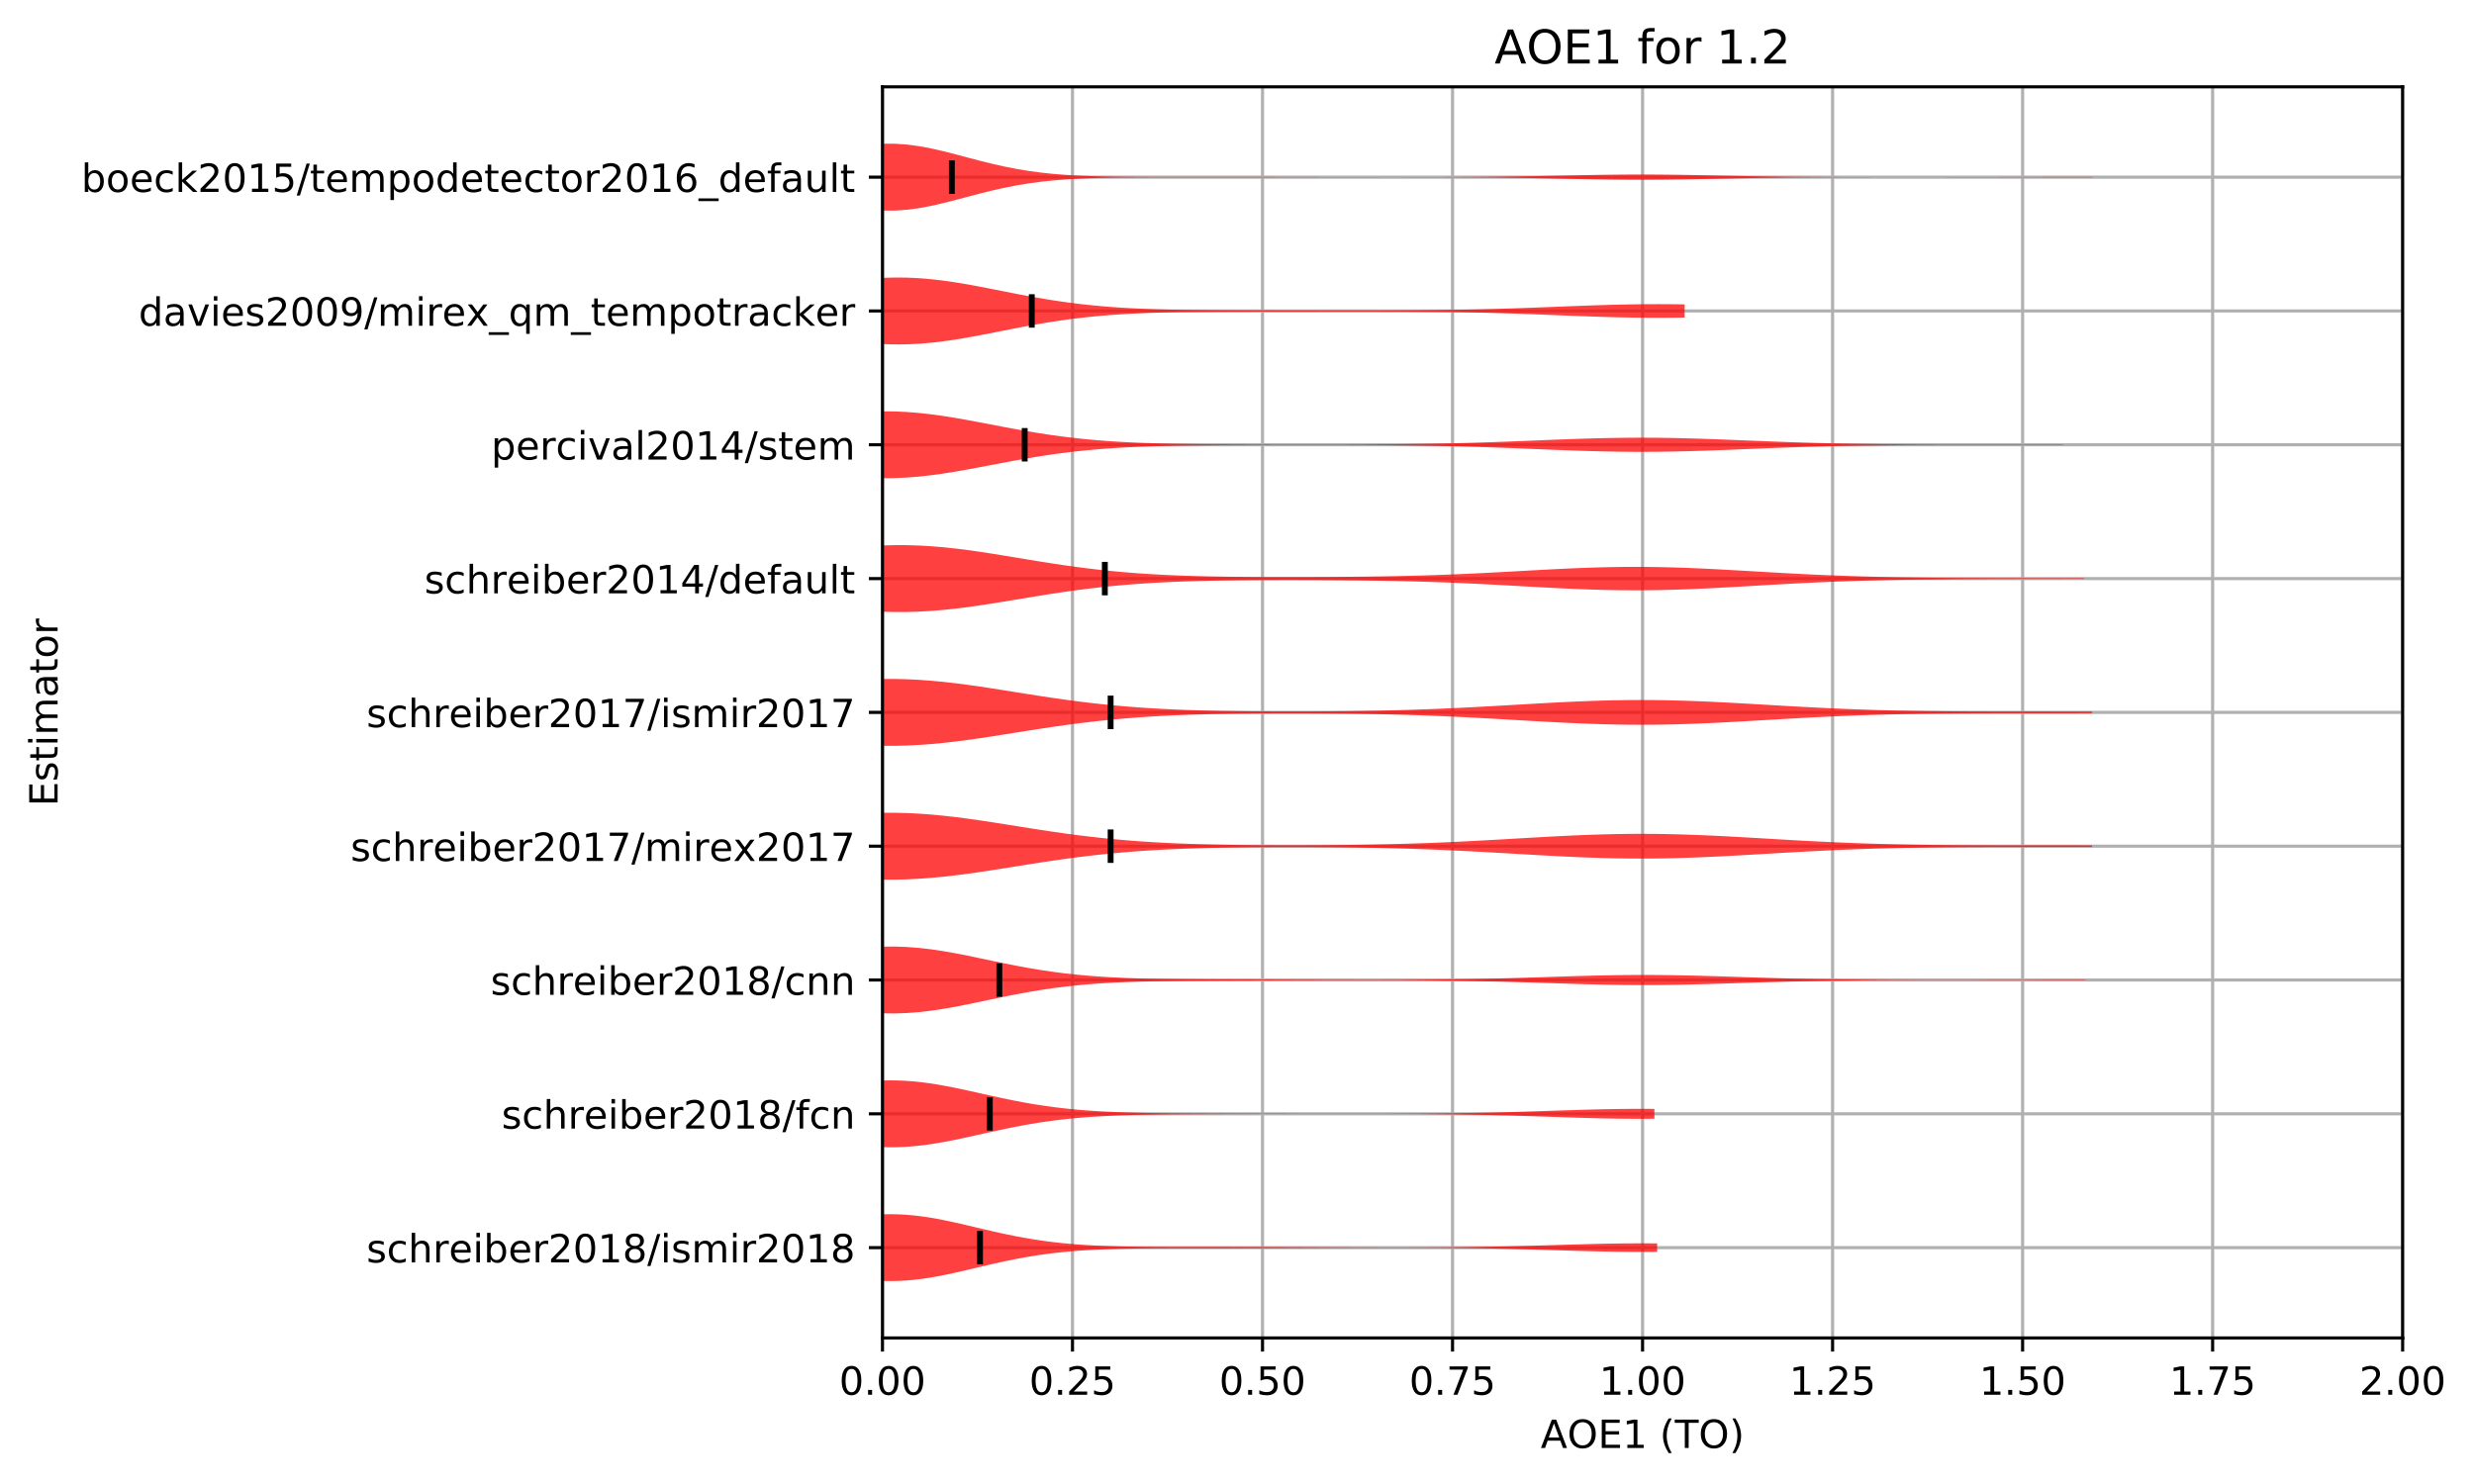 <?xml version="1.0" encoding="utf-8" standalone="no"?>
<!DOCTYPE svg PUBLIC "-//W3C//DTD SVG 1.1//EN"
  "http://www.w3.org/Graphics/SVG/1.1/DTD/svg11.dtd">
<!-- Created with matplotlib (http://matplotlib.org/) -->
<svg height="381.426pt" version="1.1" viewBox="0 0 635.68 381.426" width="635.68pt" xmlns="http://www.w3.org/2000/svg" xmlns:xlink="http://www.w3.org/1999/xlink">
 <defs>
  <style type="text/css">
*{stroke-linecap:butt;stroke-linejoin:round;}
  </style>
 </defs>
 <g id="figure_1">
  <g id="patch_1">
   <path d="M -0 381.426 
L 635.68 381.426 
L 635.68 0 
L -0 0 
z
" style="fill:#ffffff;"/>
  </g>
  <g id="axes_1">
   <g id="patch_2">
    <path d="M 226.747 343.87 
L 617.347 343.87 
L 617.347 22.318 
L 226.747 22.318 
z
" style="fill:#ffffff;"/>
   </g>
   <g id="matplotlib.axis_1">
    <g id="xtick_1">
     <g id="line2d_1">
      <path clip-path="url(#pb656bd6438)" d="M 226.747 343.87 
L 226.747 22.318 
" style="fill:none;stroke:#b0b0b0;stroke-linecap:square;stroke-width:0.8;"/>
     </g>
     <g id="line2d_2">
      <defs>
       <path d="M 0 0 
L 0 3.5 
" id="m2644ac7f5c" style="stroke:#000000;stroke-width:0.8;"/>
      </defs>
      <g>
       <use style="stroke:#000000;stroke-width:0.8;" x="226.747" xlink:href="#m2644ac7f5c" y="343.87"/>
      </g>
     </g>
     <g id="text_1">
      <!-- 0.00 -->
      <defs>
       <path d="M 31.781 66.406 
Q 24.172 66.406 20.328 58.906 
Q 16.5 51.422 16.5 36.375 
Q 16.5 21.391 20.328 13.891 
Q 24.172 6.391 31.781 6.391 
Q 39.453 6.391 43.281 13.891 
Q 47.125 21.391 47.125 36.375 
Q 47.125 51.422 43.281 58.906 
Q 39.453 66.406 31.781 66.406 
z
M 31.781 74.219 
Q 44.047 74.219 50.516 64.516 
Q 56.984 54.828 56.984 36.375 
Q 56.984 17.969 50.516 8.266 
Q 44.047 -1.422 31.781 -1.422 
Q 19.531 -1.422 13.062 8.266 
Q 6.594 17.969 6.594 36.375 
Q 6.594 54.828 13.062 64.516 
Q 19.531 74.219 31.781 74.219 
z
" id="DejaVuSans-30"/>
       <path d="M 10.688 12.406 
L 21 12.406 
L 21 0 
L 10.688 0 
z
" id="DejaVuSans-2e"/>
      </defs>
      <g transform="translate(215.614 358.469)scale(0.1 -0.1)">
       <use xlink:href="#DejaVuSans-30"/>
       <use x="63.623" xlink:href="#DejaVuSans-2e"/>
       <use x="95.41" xlink:href="#DejaVuSans-30"/>
       <use x="159.033" xlink:href="#DejaVuSans-30"/>
      </g>
     </g>
    </g>
    <g id="xtick_2">
     <g id="line2d_3">
      <path clip-path="url(#pb656bd6438)" d="M 275.572 343.87 
L 275.572 22.318 
" style="fill:none;stroke:#b0b0b0;stroke-linecap:square;stroke-width:0.8;"/>
     </g>
     <g id="line2d_4">
      <g>
       <use style="stroke:#000000;stroke-width:0.8;" x="275.572" xlink:href="#m2644ac7f5c" y="343.87"/>
      </g>
     </g>
     <g id="text_2">
      <!-- 0.25 -->
      <defs>
       <path d="M 19.188 8.297 
L 53.609 8.297 
L 53.609 0 
L 7.328 0 
L 7.328 8.297 
Q 12.938 14.109 22.625 23.891 
Q 32.328 33.688 34.812 36.531 
Q 39.547 41.844 41.422 45.531 
Q 43.312 49.219 43.312 52.781 
Q 43.312 58.594 39.234 62.25 
Q 35.156 65.922 28.609 65.922 
Q 23.969 65.922 18.812 64.312 
Q 13.672 62.703 7.812 59.422 
L 7.812 69.391 
Q 13.766 71.781 18.938 73 
Q 24.125 74.219 28.422 74.219 
Q 39.75 74.219 46.484 68.547 
Q 53.219 62.891 53.219 53.422 
Q 53.219 48.922 51.531 44.891 
Q 49.859 40.875 45.406 35.406 
Q 44.188 33.984 37.641 27.219 
Q 31.109 20.453 19.188 8.297 
z
" id="DejaVuSans-32"/>
       <path d="M 10.797 72.906 
L 49.516 72.906 
L 49.516 64.594 
L 19.828 64.594 
L 19.828 46.734 
Q 21.969 47.469 24.109 47.828 
Q 26.266 48.188 28.422 48.188 
Q 40.625 48.188 47.75 41.5 
Q 54.891 34.812 54.891 23.391 
Q 54.891 11.625 47.562 5.094 
Q 40.234 -1.422 26.906 -1.422 
Q 22.312 -1.422 17.547 -0.641 
Q 12.797 0.141 7.719 1.703 
L 7.719 11.625 
Q 12.109 9.234 16.797 8.062 
Q 21.484 6.891 26.703 6.891 
Q 35.156 6.891 40.078 11.328 
Q 45.016 15.766 45.016 23.391 
Q 45.016 31 40.078 35.438 
Q 35.156 39.891 26.703 39.891 
Q 22.75 39.891 18.812 39.016 
Q 14.891 38.141 10.797 36.281 
z
" id="DejaVuSans-35"/>
      </defs>
      <g transform="translate(264.439 358.469)scale(0.1 -0.1)">
       <use xlink:href="#DejaVuSans-30"/>
       <use x="63.623" xlink:href="#DejaVuSans-2e"/>
       <use x="95.41" xlink:href="#DejaVuSans-32"/>
       <use x="159.033" xlink:href="#DejaVuSans-35"/>
      </g>
     </g>
    </g>
    <g id="xtick_3">
     <g id="line2d_5">
      <path clip-path="url(#pb656bd6438)" d="M 324.397 343.87 
L 324.397 22.318 
" style="fill:none;stroke:#b0b0b0;stroke-linecap:square;stroke-width:0.8;"/>
     </g>
     <g id="line2d_6">
      <g>
       <use style="stroke:#000000;stroke-width:0.8;" x="324.397" xlink:href="#m2644ac7f5c" y="343.87"/>
      </g>
     </g>
     <g id="text_3">
      <!-- 0.50 -->
      <g transform="translate(313.264 358.469)scale(0.1 -0.1)">
       <use xlink:href="#DejaVuSans-30"/>
       <use x="63.623" xlink:href="#DejaVuSans-2e"/>
       <use x="95.41" xlink:href="#DejaVuSans-35"/>
       <use x="159.033" xlink:href="#DejaVuSans-30"/>
      </g>
     </g>
    </g>
    <g id="xtick_4">
     <g id="line2d_7">
      <path clip-path="url(#pb656bd6438)" d="M 373.222 343.87 
L 373.222 22.318 
" style="fill:none;stroke:#b0b0b0;stroke-linecap:square;stroke-width:0.8;"/>
     </g>
     <g id="line2d_8">
      <g>
       <use style="stroke:#000000;stroke-width:0.8;" x="373.222" xlink:href="#m2644ac7f5c" y="343.87"/>
      </g>
     </g>
     <g id="text_4">
      <!-- 0.75 -->
      <defs>
       <path d="M 8.203 72.906 
L 55.078 72.906 
L 55.078 68.703 
L 28.609 0 
L 18.312 0 
L 43.219 64.594 
L 8.203 64.594 
z
" id="DejaVuSans-37"/>
      </defs>
      <g transform="translate(362.089 358.469)scale(0.1 -0.1)">
       <use xlink:href="#DejaVuSans-30"/>
       <use x="63.623" xlink:href="#DejaVuSans-2e"/>
       <use x="95.41" xlink:href="#DejaVuSans-37"/>
       <use x="159.033" xlink:href="#DejaVuSans-35"/>
      </g>
     </g>
    </g>
    <g id="xtick_5">
     <g id="line2d_9">
      <path clip-path="url(#pb656bd6438)" d="M 422.047 343.87 
L 422.047 22.318 
" style="fill:none;stroke:#b0b0b0;stroke-linecap:square;stroke-width:0.8;"/>
     </g>
     <g id="line2d_10">
      <g>
       <use style="stroke:#000000;stroke-width:0.8;" x="422.047" xlink:href="#m2644ac7f5c" y="343.87"/>
      </g>
     </g>
     <g id="text_5">
      <!-- 1.00 -->
      <defs>
       <path d="M 12.406 8.297 
L 28.516 8.297 
L 28.516 63.922 
L 10.984 60.406 
L 10.984 69.391 
L 28.422 72.906 
L 38.281 72.906 
L 38.281 8.297 
L 54.391 8.297 
L 54.391 0 
L 12.406 0 
z
" id="DejaVuSans-31"/>
      </defs>
      <g transform="translate(410.914 358.469)scale(0.1 -0.1)">
       <use xlink:href="#DejaVuSans-31"/>
       <use x="63.623" xlink:href="#DejaVuSans-2e"/>
       <use x="95.41" xlink:href="#DejaVuSans-30"/>
       <use x="159.033" xlink:href="#DejaVuSans-30"/>
      </g>
     </g>
    </g>
    <g id="xtick_6">
     <g id="line2d_11">
      <path clip-path="url(#pb656bd6438)" d="M 470.872 343.87 
L 470.872 22.318 
" style="fill:none;stroke:#b0b0b0;stroke-linecap:square;stroke-width:0.8;"/>
     </g>
     <g id="line2d_12">
      <g>
       <use style="stroke:#000000;stroke-width:0.8;" x="470.872" xlink:href="#m2644ac7f5c" y="343.87"/>
      </g>
     </g>
     <g id="text_6">
      <!-- 1.25 -->
      <g transform="translate(459.739 358.469)scale(0.1 -0.1)">
       <use xlink:href="#DejaVuSans-31"/>
       <use x="63.623" xlink:href="#DejaVuSans-2e"/>
       <use x="95.41" xlink:href="#DejaVuSans-32"/>
       <use x="159.033" xlink:href="#DejaVuSans-35"/>
      </g>
     </g>
    </g>
    <g id="xtick_7">
     <g id="line2d_13">
      <path clip-path="url(#pb656bd6438)" d="M 519.697 343.87 
L 519.697 22.318 
" style="fill:none;stroke:#b0b0b0;stroke-linecap:square;stroke-width:0.8;"/>
     </g>
     <g id="line2d_14">
      <g>
       <use style="stroke:#000000;stroke-width:0.8;" x="519.697" xlink:href="#m2644ac7f5c" y="343.87"/>
      </g>
     </g>
     <g id="text_7">
      <!-- 1.50 -->
      <g transform="translate(508.564 358.469)scale(0.1 -0.1)">
       <use xlink:href="#DejaVuSans-31"/>
       <use x="63.623" xlink:href="#DejaVuSans-2e"/>
       <use x="95.41" xlink:href="#DejaVuSans-35"/>
       <use x="159.033" xlink:href="#DejaVuSans-30"/>
      </g>
     </g>
    </g>
    <g id="xtick_8">
     <g id="line2d_15">
      <path clip-path="url(#pb656bd6438)" d="M 568.522 343.87 
L 568.522 22.318 
" style="fill:none;stroke:#b0b0b0;stroke-linecap:square;stroke-width:0.8;"/>
     </g>
     <g id="line2d_16">
      <g>
       <use style="stroke:#000000;stroke-width:0.8;" x="568.522" xlink:href="#m2644ac7f5c" y="343.87"/>
      </g>
     </g>
     <g id="text_8">
      <!-- 1.75 -->
      <g transform="translate(557.389 358.469)scale(0.1 -0.1)">
       <use xlink:href="#DejaVuSans-31"/>
       <use x="63.623" xlink:href="#DejaVuSans-2e"/>
       <use x="95.41" xlink:href="#DejaVuSans-37"/>
       <use x="159.033" xlink:href="#DejaVuSans-35"/>
      </g>
     </g>
    </g>
    <g id="xtick_9">
     <g id="line2d_17">
      <path clip-path="url(#pb656bd6438)" d="M 617.347 343.87 
L 617.347 22.318 
" style="fill:none;stroke:#b0b0b0;stroke-linecap:square;stroke-width:0.8;"/>
     </g>
     <g id="line2d_18">
      <g>
       <use style="stroke:#000000;stroke-width:0.8;" x="617.347" xlink:href="#m2644ac7f5c" y="343.87"/>
      </g>
     </g>
     <g id="text_9">
      <!-- 2.00 -->
      <g transform="translate(606.214 358.469)scale(0.1 -0.1)">
       <use xlink:href="#DejaVuSans-32"/>
       <use x="63.623" xlink:href="#DejaVuSans-2e"/>
       <use x="95.41" xlink:href="#DejaVuSans-30"/>
       <use x="159.033" xlink:href="#DejaVuSans-30"/>
      </g>
     </g>
    </g>
    <g id="text_10">
     <!-- AOE1 (TO) -->
     <defs>
      <path d="M 34.188 63.188 
L 20.797 26.906 
L 47.609 26.906 
z
M 28.609 72.906 
L 39.797 72.906 
L 67.578 0 
L 57.328 0 
L 50.688 18.703 
L 17.828 18.703 
L 11.188 0 
L 0.781 0 
z
" id="DejaVuSans-41"/>
      <path d="M 39.406 66.219 
Q 28.656 66.219 22.328 58.203 
Q 16.016 50.203 16.016 36.375 
Q 16.016 22.609 22.328 14.594 
Q 28.656 6.594 39.406 6.594 
Q 50.141 6.594 56.422 14.594 
Q 62.703 22.609 62.703 36.375 
Q 62.703 50.203 56.422 58.203 
Q 50.141 66.219 39.406 66.219 
z
M 39.406 74.219 
Q 54.734 74.219 63.906 63.938 
Q 73.094 53.656 73.094 36.375 
Q 73.094 19.141 63.906 8.859 
Q 54.734 -1.422 39.406 -1.422 
Q 24.031 -1.422 14.812 8.828 
Q 5.609 19.094 5.609 36.375 
Q 5.609 53.656 14.812 63.938 
Q 24.031 74.219 39.406 74.219 
z
" id="DejaVuSans-4f"/>
      <path d="M 9.812 72.906 
L 55.906 72.906 
L 55.906 64.594 
L 19.672 64.594 
L 19.672 43.016 
L 54.391 43.016 
L 54.391 34.719 
L 19.672 34.719 
L 19.672 8.297 
L 56.781 8.297 
L 56.781 0 
L 9.812 0 
z
" id="DejaVuSans-45"/>
      <path id="DejaVuSans-20"/>
      <path d="M 31 75.875 
Q 24.469 64.656 21.281 53.656 
Q 18.109 42.672 18.109 31.391 
Q 18.109 20.125 21.312 9.062 
Q 24.516 -2 31 -13.188 
L 23.188 -13.188 
Q 15.875 -1.703 12.234 9.375 
Q 8.594 20.453 8.594 31.391 
Q 8.594 42.281 12.203 53.312 
Q 15.828 64.359 23.188 75.875 
z
" id="DejaVuSans-28"/>
      <path d="M -0.297 72.906 
L 61.375 72.906 
L 61.375 64.594 
L 35.5 64.594 
L 35.5 0 
L 25.594 0 
L 25.594 64.594 
L -0.297 64.594 
z
" id="DejaVuSans-54"/>
      <path d="M 8.016 75.875 
L 15.828 75.875 
Q 23.141 64.359 26.781 53.312 
Q 30.422 42.281 30.422 31.391 
Q 30.422 20.453 26.781 9.375 
Q 23.141 -1.703 15.828 -13.188 
L 8.016 -13.188 
Q 14.5 -2 17.703 9.062 
Q 20.906 20.125 20.906 31.391 
Q 20.906 42.672 17.703 53.656 
Q 14.5 64.656 8.016 75.875 
z
" id="DejaVuSans-29"/>
     </defs>
     <g transform="translate(395.87 372.147)scale(0.1 -0.1)">
      <use xlink:href="#DejaVuSans-41"/>
      <use x="68.393" xlink:href="#DejaVuSans-4f"/>
      <use x="147.104" xlink:href="#DejaVuSans-45"/>
      <use x="210.287" xlink:href="#DejaVuSans-31"/>
      <use x="273.91" xlink:href="#DejaVuSans-20"/>
      <use x="305.697" xlink:href="#DejaVuSans-28"/>
      <use x="344.711" xlink:href="#DejaVuSans-54"/>
      <use x="405.795" xlink:href="#DejaVuSans-4f"/>
      <use x="484.506" xlink:href="#DejaVuSans-29"/>
     </g>
    </g>
   </g>
   <g id="matplotlib.axis_2">
    <g id="ytick_1">
     <g id="line2d_19">
      <path clip-path="url(#pb656bd6438)" d="M 226.747 320.656 
L 617.347 320.656 
" style="fill:none;stroke:#b0b0b0;stroke-linecap:square;stroke-width:0.8;"/>
     </g>
     <g id="line2d_20">
      <defs>
       <path d="M 0 0 
L -3.5 0 
" id="m91096df72a" style="stroke:#000000;stroke-width:0.8;"/>
      </defs>
      <g>
       <use style="stroke:#000000;stroke-width:0.8;" x="226.747" xlink:href="#m91096df72a" y="320.656"/>
      </g>
     </g>
     <g id="text_11">
      <!-- schreiber2018/ismir2018 -->
      <defs>
       <path d="M 44.281 53.078 
L 44.281 44.578 
Q 40.484 46.531 36.375 47.5 
Q 32.281 48.484 27.875 48.484 
Q 21.188 48.484 17.844 46.438 
Q 14.5 44.391 14.5 40.281 
Q 14.5 37.156 16.891 35.375 
Q 19.281 33.594 26.516 31.984 
L 29.594 31.297 
Q 39.156 29.25 43.188 25.516 
Q 47.219 21.781 47.219 15.094 
Q 47.219 7.469 41.188 3.016 
Q 35.156 -1.422 24.609 -1.422 
Q 20.219 -1.422 15.453 -0.562 
Q 10.688 0.297 5.422 2 
L 5.422 11.281 
Q 10.406 8.688 15.234 7.391 
Q 20.062 6.109 24.812 6.109 
Q 31.156 6.109 34.562 8.281 
Q 37.984 10.453 37.984 14.406 
Q 37.984 18.062 35.516 20.016 
Q 33.062 21.969 24.703 23.781 
L 21.578 24.516 
Q 13.234 26.266 9.516 29.906 
Q 5.812 33.547 5.812 39.891 
Q 5.812 47.609 11.281 51.797 
Q 16.75 56 26.812 56 
Q 31.781 56 36.172 55.266 
Q 40.578 54.547 44.281 53.078 
z
" id="DejaVuSans-73"/>
       <path d="M 48.781 52.594 
L 48.781 44.188 
Q 44.969 46.297 41.141 47.344 
Q 37.312 48.391 33.406 48.391 
Q 24.656 48.391 19.812 42.844 
Q 14.984 37.312 14.984 27.297 
Q 14.984 17.281 19.812 11.734 
Q 24.656 6.203 33.406 6.203 
Q 37.312 6.203 41.141 7.25 
Q 44.969 8.297 48.781 10.406 
L 48.781 2.094 
Q 45.016 0.344 40.984 -0.531 
Q 36.969 -1.422 32.422 -1.422 
Q 20.062 -1.422 12.781 6.344 
Q 5.516 14.109 5.516 27.297 
Q 5.516 40.672 12.859 48.328 
Q 20.219 56 33.016 56 
Q 37.156 56 41.109 55.141 
Q 45.062 54.297 48.781 52.594 
z
" id="DejaVuSans-63"/>
       <path d="M 54.891 33.016 
L 54.891 0 
L 45.906 0 
L 45.906 32.719 
Q 45.906 40.484 42.875 44.328 
Q 39.844 48.188 33.797 48.188 
Q 26.516 48.188 22.312 43.547 
Q 18.109 38.922 18.109 30.906 
L 18.109 0 
L 9.078 0 
L 9.078 75.984 
L 18.109 75.984 
L 18.109 46.188 
Q 21.344 51.125 25.703 53.562 
Q 30.078 56 35.797 56 
Q 45.219 56 50.047 50.172 
Q 54.891 44.344 54.891 33.016 
z
" id="DejaVuSans-68"/>
       <path d="M 41.109 46.297 
Q 39.594 47.172 37.812 47.578 
Q 36.031 48 33.891 48 
Q 26.266 48 22.188 43.047 
Q 18.109 38.094 18.109 28.812 
L 18.109 0 
L 9.078 0 
L 9.078 54.688 
L 18.109 54.688 
L 18.109 46.188 
Q 20.953 51.172 25.484 53.578 
Q 30.031 56 36.531 56 
Q 37.453 56 38.578 55.875 
Q 39.703 55.766 41.062 55.516 
z
" id="DejaVuSans-72"/>
       <path d="M 56.203 29.594 
L 56.203 25.203 
L 14.891 25.203 
Q 15.484 15.922 20.484 11.062 
Q 25.484 6.203 34.422 6.203 
Q 39.594 6.203 44.453 7.469 
Q 49.312 8.734 54.109 11.281 
L 54.109 2.781 
Q 49.266 0.734 44.188 -0.344 
Q 39.109 -1.422 33.891 -1.422 
Q 20.797 -1.422 13.156 6.188 
Q 5.516 13.812 5.516 26.812 
Q 5.516 40.234 12.766 48.109 
Q 20.016 56 32.328 56 
Q 43.359 56 49.781 48.891 
Q 56.203 41.797 56.203 29.594 
z
M 47.219 32.234 
Q 47.125 39.594 43.094 43.984 
Q 39.062 48.391 32.422 48.391 
Q 24.906 48.391 20.391 44.141 
Q 15.875 39.891 15.188 32.172 
z
" id="DejaVuSans-65"/>
       <path d="M 9.422 54.688 
L 18.406 54.688 
L 18.406 0 
L 9.422 0 
z
M 9.422 75.984 
L 18.406 75.984 
L 18.406 64.594 
L 9.422 64.594 
z
" id="DejaVuSans-69"/>
       <path d="M 48.688 27.297 
Q 48.688 37.203 44.609 42.844 
Q 40.531 48.484 33.406 48.484 
Q 26.266 48.484 22.188 42.844 
Q 18.109 37.203 18.109 27.297 
Q 18.109 17.391 22.188 11.75 
Q 26.266 6.109 33.406 6.109 
Q 40.531 6.109 44.609 11.75 
Q 48.688 17.391 48.688 27.297 
z
M 18.109 46.391 
Q 20.953 51.266 25.266 53.625 
Q 29.594 56 35.594 56 
Q 45.562 56 51.781 48.094 
Q 58.016 40.188 58.016 27.297 
Q 58.016 14.406 51.781 6.484 
Q 45.562 -1.422 35.594 -1.422 
Q 29.594 -1.422 25.266 0.953 
Q 20.953 3.328 18.109 8.203 
L 18.109 0 
L 9.078 0 
L 9.078 75.984 
L 18.109 75.984 
z
" id="DejaVuSans-62"/>
       <path d="M 31.781 34.625 
Q 24.75 34.625 20.719 30.859 
Q 16.703 27.094 16.703 20.516 
Q 16.703 13.922 20.719 10.156 
Q 24.75 6.391 31.781 6.391 
Q 38.812 6.391 42.859 10.172 
Q 46.922 13.969 46.922 20.516 
Q 46.922 27.094 42.891 30.859 
Q 38.875 34.625 31.781 34.625 
z
M 21.922 38.812 
Q 15.578 40.375 12.031 44.719 
Q 8.5 49.078 8.5 55.328 
Q 8.5 64.062 14.719 69.141 
Q 20.953 74.219 31.781 74.219 
Q 42.672 74.219 48.875 69.141 
Q 55.078 64.062 55.078 55.328 
Q 55.078 49.078 51.531 44.719 
Q 48 40.375 41.703 38.812 
Q 48.828 37.156 52.797 32.312 
Q 56.781 27.484 56.781 20.516 
Q 56.781 9.906 50.312 4.234 
Q 43.844 -1.422 31.781 -1.422 
Q 19.734 -1.422 13.25 4.234 
Q 6.781 9.906 6.781 20.516 
Q 6.781 27.484 10.781 32.312 
Q 14.797 37.156 21.922 38.812 
z
M 18.312 54.391 
Q 18.312 48.734 21.844 45.562 
Q 25.391 42.391 31.781 42.391 
Q 38.141 42.391 41.719 45.562 
Q 45.312 48.734 45.312 54.391 
Q 45.312 60.062 41.719 63.234 
Q 38.141 66.406 31.781 66.406 
Q 25.391 66.406 21.844 63.234 
Q 18.312 60.062 18.312 54.391 
z
" id="DejaVuSans-38"/>
       <path d="M 25.391 72.906 
L 33.688 72.906 
L 8.297 -9.281 
L 0 -9.281 
z
" id="DejaVuSans-2f"/>
       <path d="M 52 44.188 
Q 55.375 50.25 60.062 53.125 
Q 64.75 56 71.094 56 
Q 79.641 56 84.281 50.016 
Q 88.922 44.047 88.922 33.016 
L 88.922 0 
L 79.891 0 
L 79.891 32.719 
Q 79.891 40.578 77.094 44.375 
Q 74.312 48.188 68.609 48.188 
Q 61.625 48.188 57.562 43.547 
Q 53.516 38.922 53.516 30.906 
L 53.516 0 
L 44.484 0 
L 44.484 32.719 
Q 44.484 40.625 41.703 44.406 
Q 38.922 48.188 33.109 48.188 
Q 26.219 48.188 22.156 43.531 
Q 18.109 38.875 18.109 30.906 
L 18.109 0 
L 9.078 0 
L 9.078 54.688 
L 18.109 54.688 
L 18.109 46.188 
Q 21.188 51.219 25.484 53.609 
Q 29.781 56 35.688 56 
Q 41.656 56 45.828 52.969 
Q 50 49.953 52 44.188 
z
" id="DejaVuSans-6d"/>
      </defs>
      <g transform="translate(94.164 324.456)scale(0.1 -0.1)">
       <use xlink:href="#DejaVuSans-73"/>
       <use x="52.1" xlink:href="#DejaVuSans-63"/>
       <use x="107.08" xlink:href="#DejaVuSans-68"/>
       <use x="170.459" xlink:href="#DejaVuSans-72"/>
       <use x="211.541" xlink:href="#DejaVuSans-65"/>
       <use x="273.064" xlink:href="#DejaVuSans-69"/>
       <use x="300.848" xlink:href="#DejaVuSans-62"/>
       <use x="364.324" xlink:href="#DejaVuSans-65"/>
       <use x="425.848" xlink:href="#DejaVuSans-72"/>
       <use x="466.961" xlink:href="#DejaVuSans-32"/>
       <use x="530.584" xlink:href="#DejaVuSans-30"/>
       <use x="594.207" xlink:href="#DejaVuSans-31"/>
       <use x="657.83" xlink:href="#DejaVuSans-38"/>
       <use x="721.453" xlink:href="#DejaVuSans-2f"/>
       <use x="755.145" xlink:href="#DejaVuSans-69"/>
       <use x="782.928" xlink:href="#DejaVuSans-73"/>
       <use x="835.027" xlink:href="#DejaVuSans-6d"/>
       <use x="932.439" xlink:href="#DejaVuSans-69"/>
       <use x="960.223" xlink:href="#DejaVuSans-72"/>
       <use x="1001.336" xlink:href="#DejaVuSans-32"/>
       <use x="1064.959" xlink:href="#DejaVuSans-30"/>
       <use x="1128.582" xlink:href="#DejaVuSans-31"/>
       <use x="1192.205" xlink:href="#DejaVuSans-38"/>
      </g>
     </g>
    </g>
    <g id="ytick_2">
     <g id="line2d_21">
      <path clip-path="url(#pb656bd6438)" d="M 226.747 286.266 
L 617.347 286.266 
" style="fill:none;stroke:#b0b0b0;stroke-linecap:square;stroke-width:0.8;"/>
     </g>
     <g id="line2d_22">
      <g>
       <use style="stroke:#000000;stroke-width:0.8;" x="226.747" xlink:href="#m91096df72a" y="286.266"/>
      </g>
     </g>
     <g id="text_12">
      <!-- schreiber2018/fcn -->
      <defs>
       <path d="M 37.109 75.984 
L 37.109 68.5 
L 28.516 68.5 
Q 23.688 68.5 21.797 66.547 
Q 19.922 64.594 19.922 59.516 
L 19.922 54.688 
L 34.719 54.688 
L 34.719 47.703 
L 19.922 47.703 
L 19.922 0 
L 10.891 0 
L 10.891 47.703 
L 2.297 47.703 
L 2.297 54.688 
L 10.891 54.688 
L 10.891 58.5 
Q 10.891 67.625 15.141 71.797 
Q 19.391 75.984 28.609 75.984 
z
" id="DejaVuSans-66"/>
       <path d="M 54.891 33.016 
L 54.891 0 
L 45.906 0 
L 45.906 32.719 
Q 45.906 40.484 42.875 44.328 
Q 39.844 48.188 33.797 48.188 
Q 26.516 48.188 22.312 43.547 
Q 18.109 38.922 18.109 30.906 
L 18.109 0 
L 9.078 0 
L 9.078 54.688 
L 18.109 54.688 
L 18.109 46.188 
Q 21.344 51.125 25.703 53.562 
Q 30.078 56 35.797 56 
Q 45.219 56 50.047 50.172 
Q 54.891 44.344 54.891 33.016 
z
" id="DejaVuSans-6e"/>
      </defs>
      <g transform="translate(128.875 290.065)scale(0.1 -0.1)">
       <use xlink:href="#DejaVuSans-73"/>
       <use x="52.1" xlink:href="#DejaVuSans-63"/>
       <use x="107.08" xlink:href="#DejaVuSans-68"/>
       <use x="170.459" xlink:href="#DejaVuSans-72"/>
       <use x="211.541" xlink:href="#DejaVuSans-65"/>
       <use x="273.064" xlink:href="#DejaVuSans-69"/>
       <use x="300.848" xlink:href="#DejaVuSans-62"/>
       <use x="364.324" xlink:href="#DejaVuSans-65"/>
       <use x="425.848" xlink:href="#DejaVuSans-72"/>
       <use x="466.961" xlink:href="#DejaVuSans-32"/>
       <use x="530.584" xlink:href="#DejaVuSans-30"/>
       <use x="594.207" xlink:href="#DejaVuSans-31"/>
       <use x="657.83" xlink:href="#DejaVuSans-38"/>
       <use x="721.453" xlink:href="#DejaVuSans-2f"/>
       <use x="755.145" xlink:href="#DejaVuSans-66"/>
       <use x="790.35" xlink:href="#DejaVuSans-63"/>
       <use x="845.33" xlink:href="#DejaVuSans-6e"/>
      </g>
     </g>
    </g>
    <g id="ytick_3">
     <g id="line2d_23">
      <path clip-path="url(#pb656bd6438)" d="M 226.747 251.875 
L 617.347 251.875 
" style="fill:none;stroke:#b0b0b0;stroke-linecap:square;stroke-width:0.8;"/>
     </g>
     <g id="line2d_24">
      <g>
       <use style="stroke:#000000;stroke-width:0.8;" x="226.747" xlink:href="#m91096df72a" y="251.875"/>
      </g>
     </g>
     <g id="text_13">
      <!-- schreiber2018/cnn -->
      <g transform="translate(126.058 255.675)scale(0.1 -0.1)">
       <use xlink:href="#DejaVuSans-73"/>
       <use x="52.1" xlink:href="#DejaVuSans-63"/>
       <use x="107.08" xlink:href="#DejaVuSans-68"/>
       <use x="170.459" xlink:href="#DejaVuSans-72"/>
       <use x="211.541" xlink:href="#DejaVuSans-65"/>
       <use x="273.064" xlink:href="#DejaVuSans-69"/>
       <use x="300.848" xlink:href="#DejaVuSans-62"/>
       <use x="364.324" xlink:href="#DejaVuSans-65"/>
       <use x="425.848" xlink:href="#DejaVuSans-72"/>
       <use x="466.961" xlink:href="#DejaVuSans-32"/>
       <use x="530.584" xlink:href="#DejaVuSans-30"/>
       <use x="594.207" xlink:href="#DejaVuSans-31"/>
       <use x="657.83" xlink:href="#DejaVuSans-38"/>
       <use x="721.453" xlink:href="#DejaVuSans-2f"/>
       <use x="755.145" xlink:href="#DejaVuSans-63"/>
       <use x="810.125" xlink:href="#DejaVuSans-6e"/>
       <use x="873.504" xlink:href="#DejaVuSans-6e"/>
      </g>
     </g>
    </g>
    <g id="ytick_4">
     <g id="line2d_25">
      <path clip-path="url(#pb656bd6438)" d="M 226.747 217.485 
L 617.347 217.485 
" style="fill:none;stroke:#b0b0b0;stroke-linecap:square;stroke-width:0.8;"/>
     </g>
     <g id="line2d_26">
      <g>
       <use style="stroke:#000000;stroke-width:0.8;" x="226.747" xlink:href="#m91096df72a" y="217.485"/>
      </g>
     </g>
     <g id="text_14">
      <!-- schreiber2017/mirex2017 -->
      <defs>
       <path d="M 54.891 54.688 
L 35.109 28.078 
L 55.906 0 
L 45.312 0 
L 29.391 21.484 
L 13.484 0 
L 2.875 0 
L 24.125 28.609 
L 4.688 54.688 
L 15.281 54.688 
L 29.781 35.203 
L 44.281 54.688 
z
" id="DejaVuSans-78"/>
      </defs>
      <g transform="translate(90.084 221.284)scale(0.1 -0.1)">
       <use xlink:href="#DejaVuSans-73"/>
       <use x="52.1" xlink:href="#DejaVuSans-63"/>
       <use x="107.08" xlink:href="#DejaVuSans-68"/>
       <use x="170.459" xlink:href="#DejaVuSans-72"/>
       <use x="211.541" xlink:href="#DejaVuSans-65"/>
       <use x="273.064" xlink:href="#DejaVuSans-69"/>
       <use x="300.848" xlink:href="#DejaVuSans-62"/>
       <use x="364.324" xlink:href="#DejaVuSans-65"/>
       <use x="425.848" xlink:href="#DejaVuSans-72"/>
       <use x="466.961" xlink:href="#DejaVuSans-32"/>
       <use x="530.584" xlink:href="#DejaVuSans-30"/>
       <use x="594.207" xlink:href="#DejaVuSans-31"/>
       <use x="657.83" xlink:href="#DejaVuSans-37"/>
       <use x="721.453" xlink:href="#DejaVuSans-2f"/>
       <use x="755.145" xlink:href="#DejaVuSans-6d"/>
       <use x="852.557" xlink:href="#DejaVuSans-69"/>
       <use x="880.34" xlink:href="#DejaVuSans-72"/>
       <use x="921.422" xlink:href="#DejaVuSans-65"/>
       <use x="982.93" xlink:href="#DejaVuSans-78"/>
       <use x="1042.109" xlink:href="#DejaVuSans-32"/>
       <use x="1105.732" xlink:href="#DejaVuSans-30"/>
       <use x="1169.355" xlink:href="#DejaVuSans-31"/>
       <use x="1232.979" xlink:href="#DejaVuSans-37"/>
      </g>
     </g>
    </g>
    <g id="ytick_5">
     <g id="line2d_27">
      <path clip-path="url(#pb656bd6438)" d="M 226.747 183.094 
L 617.347 183.094 
" style="fill:none;stroke:#b0b0b0;stroke-linecap:square;stroke-width:0.8;"/>
     </g>
     <g id="line2d_28">
      <g>
       <use style="stroke:#000000;stroke-width:0.8;" x="226.747" xlink:href="#m91096df72a" y="183.094"/>
      </g>
     </g>
     <g id="text_15">
      <!-- schreiber2017/ismir2017 -->
      <g transform="translate(94.164 186.893)scale(0.1 -0.1)">
       <use xlink:href="#DejaVuSans-73"/>
       <use x="52.1" xlink:href="#DejaVuSans-63"/>
       <use x="107.08" xlink:href="#DejaVuSans-68"/>
       <use x="170.459" xlink:href="#DejaVuSans-72"/>
       <use x="211.541" xlink:href="#DejaVuSans-65"/>
       <use x="273.064" xlink:href="#DejaVuSans-69"/>
       <use x="300.848" xlink:href="#DejaVuSans-62"/>
       <use x="364.324" xlink:href="#DejaVuSans-65"/>
       <use x="425.848" xlink:href="#DejaVuSans-72"/>
       <use x="466.961" xlink:href="#DejaVuSans-32"/>
       <use x="530.584" xlink:href="#DejaVuSans-30"/>
       <use x="594.207" xlink:href="#DejaVuSans-31"/>
       <use x="657.83" xlink:href="#DejaVuSans-37"/>
       <use x="721.453" xlink:href="#DejaVuSans-2f"/>
       <use x="755.145" xlink:href="#DejaVuSans-69"/>
       <use x="782.928" xlink:href="#DejaVuSans-73"/>
       <use x="835.027" xlink:href="#DejaVuSans-6d"/>
       <use x="932.439" xlink:href="#DejaVuSans-69"/>
       <use x="960.223" xlink:href="#DejaVuSans-72"/>
       <use x="1001.336" xlink:href="#DejaVuSans-32"/>
       <use x="1064.959" xlink:href="#DejaVuSans-30"/>
       <use x="1128.582" xlink:href="#DejaVuSans-31"/>
       <use x="1192.205" xlink:href="#DejaVuSans-37"/>
      </g>
     </g>
    </g>
    <g id="ytick_6">
     <g id="line2d_29">
      <path clip-path="url(#pb656bd6438)" d="M 226.747 148.704 
L 617.347 148.704 
" style="fill:none;stroke:#b0b0b0;stroke-linecap:square;stroke-width:0.8;"/>
     </g>
     <g id="line2d_30">
      <g>
       <use style="stroke:#000000;stroke-width:0.8;" x="226.747" xlink:href="#m91096df72a" y="148.704"/>
      </g>
     </g>
     <g id="text_16">
      <!-- schreiber2014/default -->
      <defs>
       <path d="M 37.797 64.312 
L 12.891 25.391 
L 37.797 25.391 
z
M 35.203 72.906 
L 47.609 72.906 
L 47.609 25.391 
L 58.016 25.391 
L 58.016 17.188 
L 47.609 17.188 
L 47.609 0 
L 37.797 0 
L 37.797 17.188 
L 4.891 17.188 
L 4.891 26.703 
z
" id="DejaVuSans-34"/>
       <path d="M 45.406 46.391 
L 45.406 75.984 
L 54.391 75.984 
L 54.391 0 
L 45.406 0 
L 45.406 8.203 
Q 42.578 3.328 38.25 0.953 
Q 33.938 -1.422 27.875 -1.422 
Q 17.969 -1.422 11.734 6.484 
Q 5.516 14.406 5.516 27.297 
Q 5.516 40.188 11.734 48.094 
Q 17.969 56 27.875 56 
Q 33.938 56 38.25 53.625 
Q 42.578 51.266 45.406 46.391 
z
M 14.797 27.297 
Q 14.797 17.391 18.875 11.75 
Q 22.953 6.109 30.078 6.109 
Q 37.203 6.109 41.297 11.75 
Q 45.406 17.391 45.406 27.297 
Q 45.406 37.203 41.297 42.844 
Q 37.203 48.484 30.078 48.484 
Q 22.953 48.484 18.875 42.844 
Q 14.797 37.203 14.797 27.297 
z
" id="DejaVuSans-64"/>
       <path d="M 34.281 27.484 
Q 23.391 27.484 19.188 25 
Q 14.984 22.516 14.984 16.5 
Q 14.984 11.719 18.141 8.906 
Q 21.297 6.109 26.703 6.109 
Q 34.188 6.109 38.703 11.406 
Q 43.219 16.703 43.219 25.484 
L 43.219 27.484 
z
M 52.203 31.203 
L 52.203 0 
L 43.219 0 
L 43.219 8.297 
Q 40.141 3.328 35.547 0.953 
Q 30.953 -1.422 24.312 -1.422 
Q 15.922 -1.422 10.953 3.297 
Q 6 8.016 6 15.922 
Q 6 25.141 12.172 29.828 
Q 18.359 34.516 30.609 34.516 
L 43.219 34.516 
L 43.219 35.406 
Q 43.219 41.609 39.141 45 
Q 35.062 48.391 27.688 48.391 
Q 23 48.391 18.547 47.266 
Q 14.109 46.141 10.016 43.891 
L 10.016 52.203 
Q 14.938 54.109 19.578 55.047 
Q 24.219 56 28.609 56 
Q 40.484 56 46.344 49.844 
Q 52.203 43.703 52.203 31.203 
z
" id="DejaVuSans-61"/>
       <path d="M 8.5 21.578 
L 8.5 54.688 
L 17.484 54.688 
L 17.484 21.922 
Q 17.484 14.156 20.5 10.266 
Q 23.531 6.391 29.594 6.391 
Q 36.859 6.391 41.078 11.031 
Q 45.312 15.672 45.312 23.688 
L 45.312 54.688 
L 54.297 54.688 
L 54.297 0 
L 45.312 0 
L 45.312 8.406 
Q 42.047 3.422 37.719 1 
Q 33.406 -1.422 27.688 -1.422 
Q 18.266 -1.422 13.375 4.438 
Q 8.5 10.297 8.5 21.578 
z
M 31.109 56 
z
" id="DejaVuSans-75"/>
       <path d="M 9.422 75.984 
L 18.406 75.984 
L 18.406 0 
L 9.422 0 
z
" id="DejaVuSans-6c"/>
       <path d="M 18.312 70.219 
L 18.312 54.688 
L 36.812 54.688 
L 36.812 47.703 
L 18.312 47.703 
L 18.312 18.016 
Q 18.312 11.328 20.141 9.422 
Q 21.969 7.516 27.594 7.516 
L 36.812 7.516 
L 36.812 0 
L 27.594 0 
Q 17.188 0 13.234 3.875 
Q 9.281 7.766 9.281 18.016 
L 9.281 47.703 
L 2.688 47.703 
L 2.688 54.688 
L 9.281 54.688 
L 9.281 70.219 
z
" id="DejaVuSans-74"/>
      </defs>
      <g transform="translate(109.045 152.503)scale(0.1 -0.1)">
       <use xlink:href="#DejaVuSans-73"/>
       <use x="52.1" xlink:href="#DejaVuSans-63"/>
       <use x="107.08" xlink:href="#DejaVuSans-68"/>
       <use x="170.459" xlink:href="#DejaVuSans-72"/>
       <use x="211.541" xlink:href="#DejaVuSans-65"/>
       <use x="273.064" xlink:href="#DejaVuSans-69"/>
       <use x="300.848" xlink:href="#DejaVuSans-62"/>
       <use x="364.324" xlink:href="#DejaVuSans-65"/>
       <use x="425.848" xlink:href="#DejaVuSans-72"/>
       <use x="466.961" xlink:href="#DejaVuSans-32"/>
       <use x="530.584" xlink:href="#DejaVuSans-30"/>
       <use x="594.207" xlink:href="#DejaVuSans-31"/>
       <use x="657.83" xlink:href="#DejaVuSans-34"/>
       <use x="721.453" xlink:href="#DejaVuSans-2f"/>
       <use x="755.145" xlink:href="#DejaVuSans-64"/>
       <use x="818.621" xlink:href="#DejaVuSans-65"/>
       <use x="880.145" xlink:href="#DejaVuSans-66"/>
       <use x="915.35" xlink:href="#DejaVuSans-61"/>
       <use x="976.629" xlink:href="#DejaVuSans-75"/>
       <use x="1040.008" xlink:href="#DejaVuSans-6c"/>
       <use x="1067.791" xlink:href="#DejaVuSans-74"/>
      </g>
     </g>
    </g>
    <g id="ytick_7">
     <g id="line2d_31">
      <path clip-path="url(#pb656bd6438)" d="M 226.747 114.313 
L 617.347 114.313 
" style="fill:none;stroke:#b0b0b0;stroke-linecap:square;stroke-width:0.8;"/>
     </g>
     <g id="line2d_32">
      <g>
       <use style="stroke:#000000;stroke-width:0.8;" x="226.747" xlink:href="#m91096df72a" y="114.313"/>
      </g>
     </g>
     <g id="text_17">
      <!-- percival2014/stem -->
      <defs>
       <path d="M 18.109 8.203 
L 18.109 -20.797 
L 9.078 -20.797 
L 9.078 54.688 
L 18.109 54.688 
L 18.109 46.391 
Q 20.953 51.266 25.266 53.625 
Q 29.594 56 35.594 56 
Q 45.562 56 51.781 48.094 
Q 58.016 40.188 58.016 27.297 
Q 58.016 14.406 51.781 6.484 
Q 45.562 -1.422 35.594 -1.422 
Q 29.594 -1.422 25.266 0.953 
Q 20.953 3.328 18.109 8.203 
z
M 48.688 27.297 
Q 48.688 37.203 44.609 42.844 
Q 40.531 48.484 33.406 48.484 
Q 26.266 48.484 22.188 42.844 
Q 18.109 37.203 18.109 27.297 
Q 18.109 17.391 22.188 11.75 
Q 26.266 6.109 33.406 6.109 
Q 40.531 6.109 44.609 11.75 
Q 48.688 17.391 48.688 27.297 
z
" id="DejaVuSans-70"/>
       <path d="M 2.984 54.688 
L 12.5 54.688 
L 29.594 8.797 
L 46.688 54.688 
L 56.203 54.688 
L 35.688 0 
L 23.484 0 
z
" id="DejaVuSans-76"/>
      </defs>
      <g transform="translate(126.194 118.112)scale(0.1 -0.1)">
       <use xlink:href="#DejaVuSans-70"/>
       <use x="63.477" xlink:href="#DejaVuSans-65"/>
       <use x="125" xlink:href="#DejaVuSans-72"/>
       <use x="166.082" xlink:href="#DejaVuSans-63"/>
       <use x="221.062" xlink:href="#DejaVuSans-69"/>
       <use x="248.846" xlink:href="#DejaVuSans-76"/>
       <use x="308.025" xlink:href="#DejaVuSans-61"/>
       <use x="369.305" xlink:href="#DejaVuSans-6c"/>
       <use x="397.088" xlink:href="#DejaVuSans-32"/>
       <use x="460.711" xlink:href="#DejaVuSans-30"/>
       <use x="524.334" xlink:href="#DejaVuSans-31"/>
       <use x="587.957" xlink:href="#DejaVuSans-34"/>
       <use x="651.58" xlink:href="#DejaVuSans-2f"/>
       <use x="685.271" xlink:href="#DejaVuSans-73"/>
       <use x="737.371" xlink:href="#DejaVuSans-74"/>
       <use x="776.58" xlink:href="#DejaVuSans-65"/>
       <use x="838.104" xlink:href="#DejaVuSans-6d"/>
      </g>
     </g>
    </g>
    <g id="ytick_8">
     <g id="line2d_33">
      <path clip-path="url(#pb656bd6438)" d="M 226.747 79.922 
L 617.347 79.922 
" style="fill:none;stroke:#b0b0b0;stroke-linecap:square;stroke-width:0.8;"/>
     </g>
     <g id="line2d_34">
      <g>
       <use style="stroke:#000000;stroke-width:0.8;" x="226.747" xlink:href="#m91096df72a" y="79.922"/>
      </g>
     </g>
     <g id="text_18">
      <!-- davies2009/mirex_qm_tempotracker -->
      <defs>
       <path d="M 10.984 1.516 
L 10.984 10.5 
Q 14.703 8.734 18.5 7.812 
Q 22.312 6.891 25.984 6.891 
Q 35.75 6.891 40.891 13.453 
Q 46.047 20.016 46.781 33.406 
Q 43.953 29.203 39.594 26.953 
Q 35.25 24.703 29.984 24.703 
Q 19.047 24.703 12.672 31.312 
Q 6.297 37.938 6.297 49.422 
Q 6.297 60.641 12.938 67.422 
Q 19.578 74.219 30.609 74.219 
Q 43.266 74.219 49.922 64.516 
Q 56.594 54.828 56.594 36.375 
Q 56.594 19.141 48.406 8.859 
Q 40.234 -1.422 26.422 -1.422 
Q 22.703 -1.422 18.891 -0.688 
Q 15.094 0.047 10.984 1.516 
z
M 30.609 32.422 
Q 37.25 32.422 41.125 36.953 
Q 45.016 41.5 45.016 49.422 
Q 45.016 57.281 41.125 61.844 
Q 37.25 66.406 30.609 66.406 
Q 23.969 66.406 20.094 61.844 
Q 16.219 57.281 16.219 49.422 
Q 16.219 41.5 20.094 36.953 
Q 23.969 32.422 30.609 32.422 
z
" id="DejaVuSans-39"/>
       <path d="M 50.984 -16.609 
L 50.984 -23.578 
L -0.984 -23.578 
L -0.984 -16.609 
z
" id="DejaVuSans-5f"/>
       <path d="M 14.797 27.297 
Q 14.797 17.391 18.875 11.75 
Q 22.953 6.109 30.078 6.109 
Q 37.203 6.109 41.297 11.75 
Q 45.406 17.391 45.406 27.297 
Q 45.406 37.203 41.297 42.844 
Q 37.203 48.484 30.078 48.484 
Q 22.953 48.484 18.875 42.844 
Q 14.797 37.203 14.797 27.297 
z
M 45.406 8.203 
Q 42.578 3.328 38.25 0.953 
Q 33.938 -1.422 27.875 -1.422 
Q 17.969 -1.422 11.734 6.484 
Q 5.516 14.406 5.516 27.297 
Q 5.516 40.188 11.734 48.094 
Q 17.969 56 27.875 56 
Q 33.938 56 38.25 53.625 
Q 42.578 51.266 45.406 46.391 
L 45.406 54.688 
L 54.391 54.688 
L 54.391 -20.797 
L 45.406 -20.797 
z
" id="DejaVuSans-71"/>
       <path d="M 30.609 48.391 
Q 23.391 48.391 19.188 42.75 
Q 14.984 37.109 14.984 27.297 
Q 14.984 17.484 19.156 11.844 
Q 23.344 6.203 30.609 6.203 
Q 37.797 6.203 41.984 11.859 
Q 46.188 17.531 46.188 27.297 
Q 46.188 37.016 41.984 42.703 
Q 37.797 48.391 30.609 48.391 
z
M 30.609 56 
Q 42.328 56 49.016 48.375 
Q 55.719 40.766 55.719 27.297 
Q 55.719 13.875 49.016 6.219 
Q 42.328 -1.422 30.609 -1.422 
Q 18.844 -1.422 12.172 6.219 
Q 5.516 13.875 5.516 27.297 
Q 5.516 40.766 12.172 48.375 
Q 18.844 56 30.609 56 
z
" id="DejaVuSans-6f"/>
       <path d="M 9.078 75.984 
L 18.109 75.984 
L 18.109 31.109 
L 44.922 54.688 
L 56.391 54.688 
L 27.391 29.109 
L 57.625 0 
L 45.906 0 
L 18.109 26.703 
L 18.109 0 
L 9.078 0 
z
" id="DejaVuSans-6b"/>
      </defs>
      <g transform="translate(35.617 83.722)scale(0.1 -0.1)">
       <use xlink:href="#DejaVuSans-64"/>
       <use x="63.477" xlink:href="#DejaVuSans-61"/>
       <use x="124.756" xlink:href="#DejaVuSans-76"/>
       <use x="183.936" xlink:href="#DejaVuSans-69"/>
       <use x="211.719" xlink:href="#DejaVuSans-65"/>
       <use x="273.242" xlink:href="#DejaVuSans-73"/>
       <use x="325.342" xlink:href="#DejaVuSans-32"/>
       <use x="388.965" xlink:href="#DejaVuSans-30"/>
       <use x="452.588" xlink:href="#DejaVuSans-30"/>
       <use x="516.211" xlink:href="#DejaVuSans-39"/>
       <use x="579.834" xlink:href="#DejaVuSans-2f"/>
       <use x="613.525" xlink:href="#DejaVuSans-6d"/>
       <use x="710.938" xlink:href="#DejaVuSans-69"/>
       <use x="738.721" xlink:href="#DejaVuSans-72"/>
       <use x="779.803" xlink:href="#DejaVuSans-65"/>
       <use x="841.311" xlink:href="#DejaVuSans-78"/>
       <use x="900.49" xlink:href="#DejaVuSans-5f"/>
       <use x="950.49" xlink:href="#DejaVuSans-71"/>
       <use x="1013.967" xlink:href="#DejaVuSans-6d"/>
       <use x="1111.379" xlink:href="#DejaVuSans-5f"/>
       <use x="1161.379" xlink:href="#DejaVuSans-74"/>
       <use x="1200.588" xlink:href="#DejaVuSans-65"/>
       <use x="1262.111" xlink:href="#DejaVuSans-6d"/>
       <use x="1359.523" xlink:href="#DejaVuSans-70"/>
       <use x="1423" xlink:href="#DejaVuSans-6f"/>
       <use x="1484.182" xlink:href="#DejaVuSans-74"/>
       <use x="1523.391" xlink:href="#DejaVuSans-72"/>
       <use x="1564.504" xlink:href="#DejaVuSans-61"/>
       <use x="1625.783" xlink:href="#DejaVuSans-63"/>
       <use x="1680.764" xlink:href="#DejaVuSans-6b"/>
       <use x="1738.627" xlink:href="#DejaVuSans-65"/>
       <use x="1800.15" xlink:href="#DejaVuSans-72"/>
      </g>
     </g>
    </g>
    <g id="ytick_9">
     <g id="line2d_35">
      <path clip-path="url(#pb656bd6438)" d="M 226.747 45.532 
L 617.347 45.532 
" style="fill:none;stroke:#b0b0b0;stroke-linecap:square;stroke-width:0.8;"/>
     </g>
     <g id="line2d_36">
      <g>
       <use style="stroke:#000000;stroke-width:0.8;" x="226.747" xlink:href="#m91096df72a" y="45.532"/>
      </g>
     </g>
     <g id="text_19">
      <!-- boeck2015/tempodetector2016_default -->
      <defs>
       <path d="M 33.016 40.375 
Q 26.375 40.375 22.484 35.828 
Q 18.609 31.297 18.609 23.391 
Q 18.609 15.531 22.484 10.953 
Q 26.375 6.391 33.016 6.391 
Q 39.656 6.391 43.531 10.953 
Q 47.406 15.531 47.406 23.391 
Q 47.406 31.297 43.531 35.828 
Q 39.656 40.375 33.016 40.375 
z
M 52.594 71.297 
L 52.594 62.312 
Q 48.875 64.062 45.094 64.984 
Q 41.312 65.922 37.594 65.922 
Q 27.828 65.922 22.672 59.328 
Q 17.531 52.734 16.797 39.406 
Q 19.672 43.656 24.016 45.922 
Q 28.375 48.188 33.594 48.188 
Q 44.578 48.188 50.953 41.516 
Q 57.328 34.859 57.328 23.391 
Q 57.328 12.156 50.688 5.359 
Q 44.047 -1.422 33.016 -1.422 
Q 20.359 -1.422 13.672 8.266 
Q 6.984 17.969 6.984 36.375 
Q 6.984 53.656 15.188 63.938 
Q 23.391 74.219 37.203 74.219 
Q 40.922 74.219 44.703 73.484 
Q 48.484 72.75 52.594 71.297 
z
" id="DejaVuSans-36"/>
      </defs>
      <g transform="translate(20.878 49.331)scale(0.1 -0.1)">
       <use xlink:href="#DejaVuSans-62"/>
       <use x="63.477" xlink:href="#DejaVuSans-6f"/>
       <use x="124.658" xlink:href="#DejaVuSans-65"/>
       <use x="186.182" xlink:href="#DejaVuSans-63"/>
       <use x="241.162" xlink:href="#DejaVuSans-6b"/>
       <use x="299.072" xlink:href="#DejaVuSans-32"/>
       <use x="362.695" xlink:href="#DejaVuSans-30"/>
       <use x="426.318" xlink:href="#DejaVuSans-31"/>
       <use x="489.941" xlink:href="#DejaVuSans-35"/>
       <use x="553.564" xlink:href="#DejaVuSans-2f"/>
       <use x="587.256" xlink:href="#DejaVuSans-74"/>
       <use x="626.465" xlink:href="#DejaVuSans-65"/>
       <use x="687.988" xlink:href="#DejaVuSans-6d"/>
       <use x="785.4" xlink:href="#DejaVuSans-70"/>
       <use x="848.877" xlink:href="#DejaVuSans-6f"/>
       <use x="910.059" xlink:href="#DejaVuSans-64"/>
       <use x="973.535" xlink:href="#DejaVuSans-65"/>
       <use x="1035.059" xlink:href="#DejaVuSans-74"/>
       <use x="1074.268" xlink:href="#DejaVuSans-65"/>
       <use x="1135.791" xlink:href="#DejaVuSans-63"/>
       <use x="1190.771" xlink:href="#DejaVuSans-74"/>
       <use x="1229.98" xlink:href="#DejaVuSans-6f"/>
       <use x="1291.162" xlink:href="#DejaVuSans-72"/>
       <use x="1332.275" xlink:href="#DejaVuSans-32"/>
       <use x="1395.898" xlink:href="#DejaVuSans-30"/>
       <use x="1459.521" xlink:href="#DejaVuSans-31"/>
       <use x="1523.145" xlink:href="#DejaVuSans-36"/>
       <use x="1586.768" xlink:href="#DejaVuSans-5f"/>
       <use x="1636.768" xlink:href="#DejaVuSans-64"/>
       <use x="1700.244" xlink:href="#DejaVuSans-65"/>
       <use x="1761.768" xlink:href="#DejaVuSans-66"/>
       <use x="1796.973" xlink:href="#DejaVuSans-61"/>
       <use x="1858.252" xlink:href="#DejaVuSans-75"/>
       <use x="1921.631" xlink:href="#DejaVuSans-6c"/>
       <use x="1949.414" xlink:href="#DejaVuSans-74"/>
      </g>
     </g>
    </g>
    <g id="text_20">
     <!-- Estimator -->
     <g transform="translate(14.798 207.217)rotate(-90)scale(0.1 -0.1)">
      <use xlink:href="#DejaVuSans-45"/>
      <use x="63.184" xlink:href="#DejaVuSans-73"/>
      <use x="115.283" xlink:href="#DejaVuSans-74"/>
      <use x="154.492" xlink:href="#DejaVuSans-69"/>
      <use x="182.275" xlink:href="#DejaVuSans-6d"/>
      <use x="279.688" xlink:href="#DejaVuSans-61"/>
      <use x="340.967" xlink:href="#DejaVuSans-74"/>
      <use x="380.176" xlink:href="#DejaVuSans-6f"/>
      <use x="441.357" xlink:href="#DejaVuSans-72"/>
     </g>
    </g>
   </g>
   <g id="PolyCollection_1">
    <path clip-path="url(#pb656bd6438)" d="M 226.759 312.095 
L 226.759 329.218 
L 228.769 329.254 
L 230.78 329.218 
L 232.79 329.11 
L 234.801 328.934 
L 236.811 328.694 
L 238.822 328.395 
L 240.832 328.045 
L 242.843 327.653 
L 244.853 327.225 
L 246.863 326.773 
L 248.874 326.304 
L 250.884 325.828 
L 252.895 325.353 
L 254.905 324.887 
L 256.916 324.435 
L 258.926 324.005 
L 260.937 323.6 
L 262.947 323.223 
L 264.958 322.877 
L 266.968 322.563 
L 268.979 322.282 
L 270.989 322.033 
L 273 321.815 
L 275.01 321.627 
L 277.021 321.466 
L 279.031 321.33 
L 281.042 321.216 
L 283.052 321.123 
L 285.063 321.047 
L 287.073 320.987 
L 289.084 320.94 
L 291.094 320.904 
L 293.105 320.877 
L 295.115 320.858 
L 297.126 320.844 
L 299.136 320.835 
L 301.147 320.829 
L 303.157 320.826 
L 305.168 320.824 
L 307.178 320.824 
L 309.189 320.824 
L 311.199 320.823 
L 313.21 320.823 
L 315.22 320.821 
L 317.231 320.819 
L 319.241 320.816 
L 321.251 320.812 
L 323.262 320.807 
L 325.272 320.801 
L 327.283 320.795 
L 329.293 320.788 
L 331.304 320.78 
L 333.314 320.771 
L 335.325 320.763 
L 337.335 320.754 
L 339.346 320.746 
L 341.356 320.738 
L 343.367 320.73 
L 345.377 320.723 
L 347.388 320.716 
L 349.398 320.71 
L 351.409 320.706 
L 353.419 320.702 
L 355.43 320.699 
L 357.44 320.698 
L 359.451 320.698 
L 361.461 320.7 
L 363.472 320.704 
L 365.482 320.71 
L 367.493 320.719 
L 369.503 320.73 
L 371.514 320.743 
L 373.524 320.76 
L 375.535 320.781 
L 377.545 320.805 
L 379.556 320.833 
L 381.566 320.865 
L 383.577 320.901 
L 385.587 320.941 
L 387.598 320.986 
L 389.608 321.034 
L 391.619 321.087 
L 393.629 321.142 
L 395.639 321.2 
L 397.65 321.26 
L 399.66 321.321 
L 401.671 321.382 
L 403.681 321.442 
L 405.692 321.5 
L 407.702 321.555 
L 409.713 321.605 
L 411.723 321.65 
L 413.734 321.688 
L 415.744 321.719 
L 417.755 321.741 
L 419.765 321.755 
L 421.776 321.759 
L 423.786 321.754 
L 425.797 321.74 
L 425.797 319.573 
L 425.797 319.573 
L 423.786 319.559 
L 421.776 319.554 
L 419.765 319.558 
L 417.755 319.572 
L 415.744 319.594 
L 413.734 319.625 
L 411.723 319.663 
L 409.713 319.708 
L 407.702 319.758 
L 405.692 319.813 
L 403.681 319.871 
L 401.671 319.931 
L 399.66 319.992 
L 397.65 320.053 
L 395.639 320.113 
L 393.629 320.171 
L 391.619 320.226 
L 389.608 320.279 
L 387.598 320.327 
L 385.587 320.372 
L 383.577 320.412 
L 381.566 320.448 
L 379.556 320.48 
L 377.545 320.508 
L 375.535 320.532 
L 373.524 320.553 
L 371.514 320.57 
L 369.503 320.583 
L 367.493 320.594 
L 365.482 320.603 
L 363.472 320.609 
L 361.461 320.613 
L 359.451 320.615 
L 357.44 320.615 
L 355.43 320.614 
L 353.419 320.611 
L 351.409 320.607 
L 349.398 320.603 
L 347.388 320.597 
L 345.377 320.59 
L 343.367 320.583 
L 341.356 320.575 
L 339.346 320.567 
L 337.335 320.558 
L 335.325 320.55 
L 333.314 320.541 
L 331.304 320.533 
L 329.293 320.525 
L 327.283 320.518 
L 325.272 320.511 
L 323.262 320.506 
L 321.251 320.501 
L 319.241 320.497 
L 317.231 320.494 
L 315.22 320.492 
L 313.21 320.49 
L 311.199 320.49 
L 309.189 320.489 
L 307.178 320.489 
L 305.168 320.489 
L 303.157 320.487 
L 301.147 320.484 
L 299.136 320.478 
L 297.126 320.469 
L 295.115 320.455 
L 293.105 320.436 
L 291.094 320.409 
L 289.084 320.373 
L 287.073 320.326 
L 285.063 320.266 
L 283.052 320.19 
L 281.042 320.097 
L 279.031 319.983 
L 277.021 319.847 
L 275.01 319.686 
L 273 319.498 
L 270.989 319.28 
L 268.979 319.031 
L 266.968 318.75 
L 264.958 318.436 
L 262.947 318.09 
L 260.937 317.713 
L 258.926 317.308 
L 256.916 316.878 
L 254.905 316.426 
L 252.895 315.96 
L 250.884 315.485 
L 248.874 315.009 
L 246.863 314.54 
L 244.853 314.088 
L 242.843 313.66 
L 240.832 313.268 
L 238.822 312.918 
L 236.811 312.619 
L 234.801 312.379 
L 232.79 312.203 
L 230.78 312.095 
L 228.769 312.059 
L 226.759 312.095 
z
" style="fill:#ff0000;fill-opacity:0.75;"/>
   </g>
   <g id="PolyCollection_2">
    <path clip-path="url(#pb656bd6438)" d="M 226.761 277.707 
L 226.761 294.825 
L 228.764 294.864 
L 230.768 294.838 
L 232.771 294.748 
L 234.774 294.596 
L 236.777 294.386 
L 238.781 294.123 
L 240.784 293.811 
L 242.787 293.458 
L 244.791 293.071 
L 246.794 292.657 
L 248.797 292.224 
L 250.801 291.779 
L 252.804 291.331 
L 254.807 290.886 
L 256.81 290.449 
L 258.814 290.027 
L 260.817 289.623 
L 262.82 289.242 
L 264.824 288.886 
L 266.827 288.557 
L 268.83 288.257 
L 270.834 287.985 
L 272.837 287.741 
L 274.84 287.524 
L 276.843 287.334 
L 278.847 287.168 
L 280.85 287.025 
L 282.853 286.903 
L 284.857 286.799 
L 286.86 286.711 
L 288.863 286.638 
L 290.866 286.578 
L 292.87 286.528 
L 294.873 286.487 
L 296.876 286.454 
L 298.88 286.428 
L 300.883 286.406 
L 302.886 286.389 
L 304.89 286.375 
L 306.893 286.363 
L 308.896 286.354 
L 310.899 286.346 
L 312.903 286.339 
L 314.906 286.334 
L 316.909 286.328 
L 318.913 286.324 
L 320.916 286.319 
L 322.919 286.315 
L 324.923 286.311 
L 326.926 286.307 
L 328.929 286.304 
L 330.932 286.301 
L 332.936 286.297 
L 334.939 286.295 
L 336.942 286.292 
L 338.946 286.29 
L 340.949 286.288 
L 342.952 286.286 
L 344.956 286.286 
L 346.959 286.285 
L 348.962 286.286 
L 350.965 286.287 
L 352.969 286.289 
L 354.972 286.292 
L 356.975 286.297 
L 358.979 286.303 
L 360.982 286.311 
L 362.985 286.321 
L 364.988 286.332 
L 366.992 286.347 
L 368.995 286.364 
L 370.998 286.384 
L 373.002 286.408 
L 375.005 286.435 
L 377.008 286.467 
L 379.012 286.502 
L 381.015 286.542 
L 383.018 286.586 
L 385.021 286.634 
L 387.025 286.686 
L 389.028 286.742 
L 391.031 286.802 
L 393.035 286.865 
L 395.038 286.93 
L 397.041 286.996 
L 399.045 287.064 
L 401.048 287.13 
L 403.051 287.196 
L 405.054 287.259 
L 407.058 287.318 
L 409.061 287.373 
L 411.064 287.422 
L 413.068 287.463 
L 415.071 287.497 
L 417.074 287.523 
L 419.078 287.539 
L 421.081 287.546 
L 423.084 287.543 
L 425.087 287.531 
L 425.087 285.001 
L 425.087 285.001 
L 423.084 284.989 
L 421.081 284.986 
L 419.078 284.993 
L 417.074 285.009 
L 415.071 285.035 
L 413.068 285.069 
L 411.064 285.11 
L 409.061 285.159 
L 407.058 285.213 
L 405.054 285.273 
L 403.051 285.336 
L 401.048 285.401 
L 399.045 285.468 
L 397.041 285.535 
L 395.038 285.602 
L 393.035 285.667 
L 391.031 285.73 
L 389.028 285.789 
L 387.025 285.846 
L 385.021 285.898 
L 383.018 285.946 
L 381.015 285.99 
L 379.012 286.03 
L 377.008 286.065 
L 375.005 286.096 
L 373.002 286.124 
L 370.998 286.147 
L 368.995 286.168 
L 366.992 286.185 
L 364.988 286.199 
L 362.985 286.211 
L 360.982 286.221 
L 358.979 286.229 
L 356.975 286.235 
L 354.972 286.239 
L 352.969 286.243 
L 350.965 286.245 
L 348.962 286.246 
L 346.959 286.246 
L 344.956 286.246 
L 342.952 286.245 
L 340.949 286.244 
L 338.946 286.242 
L 336.942 286.24 
L 334.939 286.237 
L 332.936 286.234 
L 330.932 286.231 
L 328.929 286.228 
L 326.926 286.224 
L 324.923 286.221 
L 322.919 286.217 
L 320.916 286.213 
L 318.913 286.208 
L 316.909 286.203 
L 314.906 286.198 
L 312.903 286.192 
L 310.899 286.186 
L 308.896 286.178 
L 306.893 286.168 
L 304.89 286.157 
L 302.886 286.143 
L 300.883 286.126 
L 298.88 286.104 
L 296.876 286.077 
L 294.873 286.044 
L 292.87 286.004 
L 290.866 285.954 
L 288.863 285.894 
L 286.86 285.821 
L 284.857 285.733 
L 282.853 285.629 
L 280.85 285.507 
L 278.847 285.364 
L 276.843 285.198 
L 274.84 285.007 
L 272.837 284.791 
L 270.834 284.547 
L 268.83 284.275 
L 266.827 283.975 
L 264.824 283.646 
L 262.82 283.29 
L 260.817 282.909 
L 258.814 282.505 
L 256.81 282.083 
L 254.807 281.646 
L 252.804 281.201 
L 250.801 280.752 
L 248.797 280.308 
L 246.794 279.875 
L 244.791 279.461 
L 242.787 279.074 
L 240.784 278.721 
L 238.781 278.409 
L 236.777 278.146 
L 234.774 277.936 
L 232.771 277.784 
L 230.768 277.694 
L 228.764 277.668 
L 226.761 277.707 
z
" style="fill:#ff0000;fill-opacity:0.75;"/>
   </g>
   <g id="PolyCollection_3">
    <path clip-path="url(#pb656bd6438)" d="M 226.759 243.31 
L 226.759 260.44 
L 229.88 260.473 
L 233.002 260.366 
L 236.124 260.125 
L 239.245 259.761 
L 242.367 259.293 
L 245.489 258.74 
L 248.611 258.128 
L 251.732 257.48 
L 254.854 256.82 
L 257.976 256.171 
L 261.097 255.55 
L 264.219 254.973 
L 267.341 254.449 
L 270.463 253.985 
L 273.584 253.584 
L 276.706 253.243 
L 279.828 252.961 
L 282.949 252.732 
L 286.071 252.55 
L 289.193 252.408 
L 292.315 252.299 
L 295.436 252.217 
L 298.558 252.157 
L 301.68 252.112 
L 304.801 252.079 
L 307.923 252.055 
L 311.045 252.037 
L 314.167 252.022 
L 317.288 252.01 
L 320.41 251.999 
L 323.532 251.988 
L 326.653 251.978 
L 329.775 251.968 
L 332.897 251.959 
L 336.019 251.95 
L 339.14 251.942 
L 342.262 251.935 
L 345.384 251.93 
L 348.505 251.926 
L 351.627 251.925 
L 354.749 251.928 
L 357.871 251.934 
L 360.992 251.945 
L 364.114 251.961 
L 367.236 251.984 
L 370.357 252.014 
L 373.479 252.053 
L 376.601 252.101 
L 379.723 252.158 
L 382.844 252.225 
L 385.966 252.302 
L 389.088 252.387 
L 392.209 252.48 
L 395.331 252.578 
L 398.453 252.679 
L 401.575 252.779 
L 404.696 252.876 
L 407.818 252.965 
L 410.94 253.042 
L 414.061 253.104 
L 417.183 253.149 
L 420.305 253.174 
L 423.427 253.177 
L 426.548 253.159 
L 429.67 253.121 
L 432.792 253.064 
L 435.913 252.991 
L 439.035 252.906 
L 442.157 252.811 
L 445.279 252.712 
L 448.4 252.611 
L 451.522 252.511 
L 454.644 252.416 
L 457.765 252.328 
L 460.887 252.248 
L 464.009 252.177 
L 467.131 252.116 
L 470.252 252.065 
L 473.374 252.022 
L 476.496 251.988 
L 479.617 251.961 
L 482.739 251.94 
L 485.861 251.925 
L 488.983 251.915 
L 492.104 251.908 
L 495.226 251.904 
L 498.348 251.902 
L 501.469 251.903 
L 504.591 251.904 
L 507.713 251.907 
L 510.835 251.91 
L 513.956 251.914 
L 517.078 251.918 
L 520.2 251.922 
L 523.321 251.925 
L 526.443 251.928 
L 529.565 251.93 
L 532.687 251.932 
L 535.808 251.932 
L 535.808 251.818 
L 535.808 251.818 
L 532.687 251.819 
L 529.565 251.82 
L 526.443 251.822 
L 523.321 251.825 
L 520.2 251.829 
L 517.078 251.832 
L 513.956 251.836 
L 510.835 251.84 
L 507.713 251.843 
L 504.591 251.846 
L 501.469 251.848 
L 498.348 251.848 
L 495.226 251.847 
L 492.104 251.843 
L 488.983 251.836 
L 485.861 251.825 
L 482.739 251.81 
L 479.617 251.79 
L 476.496 251.763 
L 473.374 251.728 
L 470.252 251.686 
L 467.131 251.634 
L 464.009 251.573 
L 460.887 251.503 
L 457.765 251.423 
L 454.644 251.334 
L 451.522 251.24 
L 448.4 251.14 
L 445.279 251.039 
L 442.157 250.939 
L 439.035 250.845 
L 435.913 250.759 
L 432.792 250.687 
L 429.67 250.63 
L 426.548 250.591 
L 423.427 250.574 
L 420.305 250.577 
L 417.183 250.602 
L 414.061 250.646 
L 410.94 250.709 
L 407.818 250.786 
L 404.696 250.875 
L 401.575 250.971 
L 398.453 251.072 
L 395.331 251.173 
L 392.209 251.271 
L 389.088 251.364 
L 385.966 251.449 
L 382.844 251.526 
L 379.723 251.593 
L 376.601 251.65 
L 373.479 251.698 
L 370.357 251.736 
L 367.236 251.766 
L 364.114 251.789 
L 360.992 251.806 
L 357.871 251.817 
L 354.749 251.823 
L 351.627 251.825 
L 348.505 251.824 
L 345.384 251.821 
L 342.262 251.816 
L 339.14 251.809 
L 336.019 251.801 
L 332.897 251.792 
L 329.775 251.782 
L 326.653 251.772 
L 323.532 251.762 
L 320.41 251.752 
L 317.288 251.741 
L 314.167 251.729 
L 311.045 251.714 
L 307.923 251.695 
L 304.801 251.671 
L 301.68 251.639 
L 298.558 251.594 
L 295.436 251.533 
L 292.315 251.451 
L 289.193 251.343 
L 286.071 251.2 
L 282.949 251.018 
L 279.828 250.789 
L 276.706 250.507 
L 273.584 250.167 
L 270.463 249.765 
L 267.341 249.301 
L 264.219 248.778 
L 261.097 248.2 
L 257.976 247.58 
L 254.854 246.93 
L 251.732 246.271 
L 248.611 245.623 
L 245.489 245.01 
L 242.367 244.458 
L 239.245 243.989 
L 236.124 243.626 
L 233.002 243.385 
L 229.88 243.278 
L 226.759 243.31 
z
" style="fill:#ff0000;fill-opacity:0.75;"/>
   </g>
   <g id="PolyCollection_4">
    <path clip-path="url(#pb656bd6438)" d="M 226.759 208.889 
L 226.759 226.08 
L 229.898 226.082 
L 233.037 226.004 
L 236.177 225.847 
L 239.316 225.617 
L 242.455 225.319 
L 245.594 224.961 
L 248.734 224.554 
L 251.873 224.107 
L 255.012 223.63 
L 258.151 223.136 
L 261.29 222.634 
L 264.43 222.134 
L 267.569 221.645 
L 270.708 221.175 
L 273.847 220.729 
L 276.986 220.313 
L 280.126 219.93 
L 283.265 219.583 
L 286.404 219.272 
L 289.543 218.996 
L 292.683 218.756 
L 295.822 218.549 
L 298.961 218.372 
L 302.1 218.224 
L 305.239 218.101 
L 308.379 218 
L 311.518 217.919 
L 314.657 217.855 
L 317.796 217.805 
L 320.935 217.769 
L 324.075 217.743 
L 327.214 217.727 
L 330.353 217.719 
L 333.492 217.72 
L 336.632 217.729 
L 339.771 217.746 
L 342.91 217.77 
L 346.049 217.804 
L 349.188 217.847 
L 352.328 217.901 
L 355.467 217.965 
L 358.606 218.042 
L 361.745 218.131 
L 364.884 218.233 
L 368.024 218.349 
L 371.163 218.479 
L 374.302 218.621 
L 377.441 218.775 
L 380.581 218.94 
L 383.72 219.113 
L 386.859 219.292 
L 389.998 219.475 
L 393.137 219.657 
L 396.277 219.835 
L 399.416 220.005 
L 402.555 220.163 
L 405.694 220.305 
L 408.833 220.428 
L 411.973 220.528 
L 415.112 220.602 
L 418.251 220.649 
L 421.39 220.666 
L 424.53 220.655 
L 427.669 220.613 
L 430.808 220.544 
L 433.947 220.449 
L 437.086 220.329 
L 440.226 220.19 
L 443.365 220.034 
L 446.504 219.864 
L 449.643 219.686 
L 452.783 219.503 
L 455.922 219.318 
L 459.061 219.136 
L 462.2 218.96 
L 465.339 218.792 
L 468.479 218.634 
L 471.618 218.488 
L 474.757 218.356 
L 477.896 218.237 
L 481.035 218.133 
L 484.175 218.043 
L 487.314 217.966 
L 490.453 217.901 
L 493.592 217.849 
L 496.732 217.807 
L 499.871 217.774 
L 503.01 217.749 
L 506.149 217.73 
L 509.288 217.717 
L 512.428 217.709 
L 515.567 217.704 
L 518.706 217.701 
L 521.845 217.699 
L 524.984 217.698 
L 528.124 217.698 
L 531.263 217.696 
L 534.402 217.694 
L 537.541 217.691 
L 537.541 217.278 
L 537.541 217.278 
L 534.402 217.275 
L 531.263 217.273 
L 528.124 217.272 
L 524.984 217.271 
L 521.845 217.27 
L 518.706 217.269 
L 515.567 217.266 
L 512.428 217.26 
L 509.288 217.252 
L 506.149 217.239 
L 503.01 217.221 
L 499.871 217.196 
L 496.732 217.163 
L 493.592 217.121 
L 490.453 217.068 
L 487.314 217.004 
L 484.175 216.927 
L 481.035 216.836 
L 477.896 216.732 
L 474.757 216.614 
L 471.618 216.481 
L 468.479 216.335 
L 465.339 216.178 
L 462.2 216.01 
L 459.061 215.833 
L 455.922 215.651 
L 452.783 215.467 
L 449.643 215.283 
L 446.504 215.105 
L 443.365 214.936 
L 440.226 214.779 
L 437.086 214.64 
L 433.947 214.521 
L 430.808 214.425 
L 427.669 214.356 
L 424.53 214.315 
L 421.39 214.303 
L 418.251 214.321 
L 415.112 214.367 
L 411.973 214.442 
L 408.833 214.541 
L 405.694 214.664 
L 402.555 214.806 
L 399.416 214.965 
L 396.277 215.135 
L 393.137 215.313 
L 389.998 215.495 
L 386.859 215.677 
L 383.72 215.856 
L 380.581 216.029 
L 377.441 216.194 
L 374.302 216.348 
L 371.163 216.491 
L 368.024 216.62 
L 364.884 216.736 
L 361.745 216.838 
L 358.606 216.928 
L 355.467 217.004 
L 352.328 217.069 
L 349.188 217.122 
L 346.049 217.165 
L 342.91 217.199 
L 339.771 217.224 
L 336.632 217.241 
L 333.492 217.249 
L 330.353 217.25 
L 327.214 217.243 
L 324.075 217.226 
L 320.935 217.201 
L 317.796 217.164 
L 314.657 217.115 
L 311.518 217.05 
L 308.379 216.969 
L 305.239 216.869 
L 302.1 216.746 
L 298.961 216.597 
L 295.822 216.421 
L 292.683 216.213 
L 289.543 215.973 
L 286.404 215.698 
L 283.265 215.387 
L 280.126 215.039 
L 276.986 214.656 
L 273.847 214.24 
L 270.708 213.795 
L 267.569 213.324 
L 264.43 212.835 
L 261.29 212.335 
L 258.151 211.833 
L 255.012 211.339 
L 251.873 210.863 
L 248.734 210.416 
L 245.594 210.008 
L 242.455 209.651 
L 239.316 209.353 
L 236.177 209.122 
L 233.037 208.966 
L 229.898 208.887 
L 226.759 208.889 
z
" style="fill:#ff0000;fill-opacity:0.75;"/>
   </g>
   <g id="PolyCollection_5">
    <path clip-path="url(#pb656bd6438)" d="M 226.759 174.498 
L 226.759 191.69 
L 229.898 191.692 
L 233.037 191.613 
L 236.177 191.457 
L 239.316 191.226 
L 242.455 190.928 
L 245.594 190.571 
L 248.734 190.163 
L 251.873 189.716 
L 255.012 189.24 
L 258.151 188.745 
L 261.29 188.243 
L 264.43 187.744 
L 267.569 187.255 
L 270.708 186.784 
L 273.847 186.338 
L 276.986 185.922 
L 280.126 185.54 
L 283.265 185.192 
L 286.404 184.881 
L 289.543 184.606 
L 292.683 184.365 
L 295.822 184.158 
L 298.961 183.982 
L 302.1 183.833 
L 305.239 183.71 
L 308.379 183.61 
L 311.518 183.528 
L 314.657 183.464 
L 317.796 183.415 
L 320.935 183.378 
L 324.075 183.352 
L 327.214 183.336 
L 330.353 183.329 
L 333.492 183.33 
L 336.632 183.338 
L 339.771 183.355 
L 342.91 183.38 
L 346.049 183.413 
L 349.188 183.457 
L 352.328 183.51 
L 355.467 183.575 
L 358.606 183.651 
L 361.745 183.74 
L 364.884 183.843 
L 368.024 183.959 
L 371.163 184.088 
L 374.302 184.23 
L 377.441 184.385 
L 380.581 184.549 
L 383.72 184.723 
L 386.859 184.902 
L 389.998 185.084 
L 393.137 185.266 
L 396.277 185.444 
L 399.416 185.614 
L 402.555 185.772 
L 405.694 185.915 
L 408.833 186.037 
L 411.973 186.137 
L 415.112 186.212 
L 418.251 186.258 
L 421.39 186.276 
L 424.53 186.264 
L 427.669 186.223 
L 430.808 186.153 
L 433.947 186.058 
L 437.086 185.939 
L 440.226 185.799 
L 443.365 185.643 
L 446.504 185.474 
L 449.643 185.295 
L 452.783 185.112 
L 455.922 184.928 
L 459.061 184.746 
L 462.2 184.569 
L 465.339 184.401 
L 468.479 184.243 
L 471.618 184.098 
L 474.757 183.965 
L 477.896 183.847 
L 481.035 183.743 
L 484.175 183.652 
L 487.314 183.575 
L 490.453 183.511 
L 493.592 183.458 
L 496.732 183.416 
L 499.871 183.383 
L 503.01 183.358 
L 506.149 183.34 
L 509.288 183.327 
L 512.428 183.318 
L 515.567 183.313 
L 518.706 183.31 
L 521.845 183.309 
L 524.984 183.308 
L 528.124 183.307 
L 531.263 183.306 
L 534.402 183.304 
L 537.541 183.301 
L 537.541 182.888 
L 537.541 182.888 
L 534.402 182.885 
L 531.263 182.882 
L 528.124 182.881 
L 524.984 182.88 
L 521.845 182.88 
L 518.706 182.878 
L 515.567 182.875 
L 512.428 182.87 
L 509.288 182.861 
L 506.149 182.849 
L 503.01 182.83 
L 499.871 182.805 
L 496.732 182.772 
L 493.592 182.73 
L 490.453 182.677 
L 487.314 182.613 
L 484.175 182.536 
L 481.035 182.446 
L 477.896 182.341 
L 474.757 182.223 
L 471.618 182.091 
L 468.479 181.945 
L 465.339 181.787 
L 462.2 181.619 
L 459.061 181.443 
L 455.922 181.261 
L 452.783 181.076 
L 449.643 180.893 
L 446.504 180.715 
L 443.365 180.545 
L 440.226 180.389 
L 437.086 180.249 
L 433.947 180.13 
L 430.808 180.035 
L 427.669 179.965 
L 424.53 179.924 
L 421.39 179.912 
L 418.251 179.93 
L 415.112 179.977 
L 411.973 180.051 
L 408.833 180.151 
L 405.694 180.274 
L 402.555 180.416 
L 399.416 180.574 
L 396.277 180.744 
L 393.137 180.922 
L 389.998 181.104 
L 386.859 181.286 
L 383.72 181.466 
L 380.581 181.639 
L 377.441 181.804 
L 374.302 181.958 
L 371.163 182.1 
L 368.024 182.229 
L 364.884 182.345 
L 361.745 182.448 
L 358.606 182.537 
L 355.467 182.614 
L 352.328 182.678 
L 349.188 182.732 
L 346.049 182.775 
L 342.91 182.808 
L 339.771 182.833 
L 336.632 182.85 
L 333.492 182.859 
L 330.353 182.859 
L 327.214 182.852 
L 324.075 182.836 
L 320.935 182.81 
L 317.796 182.773 
L 314.657 182.724 
L 311.518 182.66 
L 308.379 182.579 
L 305.239 182.478 
L 302.1 182.355 
L 298.961 182.207 
L 295.822 182.03 
L 292.683 181.823 
L 289.543 181.583 
L 286.404 181.307 
L 283.265 180.996 
L 280.126 180.649 
L 276.986 180.266 
L 273.847 179.85 
L 270.708 179.404 
L 267.569 178.934 
L 264.43 178.445 
L 261.29 177.945 
L 258.151 177.443 
L 255.012 176.948 
L 251.873 176.472 
L 248.734 176.025 
L 245.594 175.618 
L 242.455 175.26 
L 239.316 174.962 
L 236.177 174.732 
L 233.037 174.575 
L 229.898 174.496 
L 226.759 174.498 
z
" style="fill:#ff0000;fill-opacity:0.75;"/>
   </g>
   <g id="PolyCollection_6">
    <path clip-path="url(#pb656bd6438)" d="M 226.751 140.187 
L 226.751 157.22 
L 229.87 157.301 
L 232.989 157.294 
L 236.107 157.199 
L 239.226 157.02 
L 242.345 156.761 
L 245.464 156.431 
L 248.583 156.04 
L 251.702 155.6 
L 254.821 155.122 
L 257.94 154.618 
L 261.059 154.102 
L 264.178 153.584 
L 267.297 153.075 
L 270.416 152.584 
L 273.535 152.118 
L 276.654 151.684 
L 279.773 151.286 
L 282.892 150.925 
L 286.011 150.604 
L 289.13 150.322 
L 292.248 150.078 
L 295.367 149.87 
L 298.486 149.695 
L 301.605 149.549 
L 304.724 149.431 
L 307.843 149.337 
L 310.962 149.262 
L 314.081 149.205 
L 317.2 149.163 
L 320.319 149.132 
L 323.438 149.112 
L 326.557 149.1 
L 329.676 149.094 
L 332.795 149.095 
L 335.914 149.101 
L 339.033 149.112 
L 342.152 149.129 
L 345.271 149.151 
L 348.389 149.18 
L 351.508 149.216 
L 354.627 149.261 
L 357.746 149.316 
L 360.865 149.382 
L 363.984 149.461 
L 367.103 149.553 
L 370.222 149.658 
L 373.341 149.777 
L 376.46 149.91 
L 379.579 150.055 
L 382.698 150.212 
L 385.817 150.377 
L 388.936 150.549 
L 392.055 150.722 
L 395.174 150.895 
L 398.293 151.061 
L 401.411 151.217 
L 404.53 151.359 
L 407.649 151.482 
L 410.768 151.582 
L 413.887 151.656 
L 417.006 151.702 
L 420.125 151.718 
L 423.244 151.703 
L 426.363 151.658 
L 429.482 151.584 
L 432.601 151.484 
L 435.72 151.36 
L 438.839 151.216 
L 441.958 151.056 
L 445.077 150.884 
L 448.196 150.705 
L 451.315 150.524 
L 454.434 150.343 
L 457.552 150.166 
L 460.671 149.997 
L 463.79 149.838 
L 466.909 149.691 
L 470.028 149.556 
L 473.147 149.435 
L 476.266 149.327 
L 479.385 149.233 
L 482.504 149.152 
L 485.623 149.082 
L 488.742 149.024 
L 491.861 148.975 
L 494.98 148.935 
L 498.099 148.903 
L 501.218 148.877 
L 504.337 148.856 
L 507.456 148.84 
L 510.574 148.827 
L 513.693 148.817 
L 516.812 148.81 
L 519.931 148.804 
L 523.05 148.799 
L 526.169 148.795 
L 529.288 148.792 
L 532.407 148.789 
L 535.526 148.786 
L 535.526 148.621 
L 535.526 148.621 
L 532.407 148.618 
L 529.288 148.615 
L 526.169 148.612 
L 523.05 148.608 
L 519.931 148.603 
L 516.812 148.597 
L 513.693 148.59 
L 510.574 148.58 
L 507.456 148.567 
L 504.337 148.551 
L 501.218 148.53 
L 498.099 148.504 
L 494.98 148.472 
L 491.861 148.432 
L 488.742 148.383 
L 485.623 148.325 
L 482.504 148.255 
L 479.385 148.174 
L 476.266 148.08 
L 473.147 147.972 
L 470.028 147.851 
L 466.909 147.716 
L 463.79 147.569 
L 460.671 147.41 
L 457.552 147.241 
L 454.434 147.064 
L 451.315 146.884 
L 448.196 146.702 
L 445.077 146.523 
L 441.958 146.351 
L 438.839 146.191 
L 435.72 146.047 
L 432.601 145.923 
L 429.482 145.823 
L 426.363 145.749 
L 423.244 145.704 
L 420.125 145.689 
L 417.006 145.705 
L 413.887 145.751 
L 410.768 145.825 
L 407.649 145.925 
L 404.53 146.048 
L 401.411 146.19 
L 398.293 146.346 
L 395.174 146.512 
L 392.055 146.685 
L 388.936 146.859 
L 385.817 147.03 
L 382.698 147.195 
L 379.579 147.352 
L 376.46 147.497 
L 373.341 147.63 
L 370.222 147.749 
L 367.103 147.855 
L 363.984 147.946 
L 360.865 148.025 
L 357.746 148.091 
L 354.627 148.146 
L 351.508 148.191 
L 348.389 148.227 
L 345.271 148.256 
L 342.152 148.279 
L 339.033 148.295 
L 335.914 148.306 
L 332.795 148.312 
L 329.676 148.313 
L 326.557 148.307 
L 323.438 148.295 
L 320.319 148.275 
L 317.2 148.244 
L 314.081 148.202 
L 310.962 148.145 
L 307.843 148.07 
L 304.724 147.976 
L 301.605 147.858 
L 298.486 147.713 
L 295.367 147.537 
L 292.248 147.329 
L 289.13 147.085 
L 286.011 146.803 
L 282.892 146.482 
L 279.773 146.122 
L 276.654 145.723 
L 273.535 145.289 
L 270.416 144.824 
L 267.297 144.333 
L 264.178 143.823 
L 261.059 143.305 
L 257.94 142.789 
L 254.821 142.286 
L 251.702 141.807 
L 248.583 141.367 
L 245.464 140.976 
L 242.345 140.646 
L 239.226 140.387 
L 236.107 140.208 
L 232.989 140.113 
L 229.87 140.106 
L 226.751 140.187 
z
" style="fill:#ff0000;fill-opacity:0.75;"/>
   </g>
   <g id="PolyCollection_7">
    <path clip-path="url(#pb656bd6438)" d="M 226.747 105.715 
L 226.747 122.911 
L 229.812 122.882 
L 232.876 122.745 
L 235.941 122.505 
L 239.006 122.17 
L 242.07 121.754 
L 245.135 121.27 
L 248.199 120.736 
L 251.264 120.167 
L 254.328 119.582 
L 257.393 118.995 
L 260.457 118.422 
L 263.522 117.874 
L 266.586 117.361 
L 269.651 116.89 
L 272.716 116.466 
L 275.78 116.091 
L 278.845 115.765 
L 281.909 115.486 
L 284.974 115.252 
L 288.038 115.058 
L 291.103 114.901 
L 294.167 114.775 
L 297.232 114.675 
L 300.296 114.598 
L 303.361 114.538 
L 306.426 114.493 
L 309.49 114.46 
L 312.555 114.435 
L 315.619 114.416 
L 318.684 114.402 
L 321.748 114.392 
L 324.813 114.384 
L 327.877 114.378 
L 330.942 114.374 
L 334.006 114.371 
L 337.071 114.37 
L 340.136 114.371 
L 343.2 114.374 
L 346.265 114.381 
L 349.329 114.391 
L 352.394 114.405 
L 355.458 114.424 
L 358.523 114.45 
L 361.587 114.483 
L 364.652 114.524 
L 367.716 114.574 
L 370.781 114.634 
L 373.846 114.704 
L 376.91 114.785 
L 379.975 114.876 
L 383.039 114.977 
L 386.104 115.086 
L 389.168 115.203 
L 392.233 115.324 
L 395.297 115.448 
L 398.362 115.571 
L 401.426 115.69 
L 404.491 115.802 
L 407.556 115.902 
L 410.62 115.987 
L 413.685 116.055 
L 416.749 116.102 
L 419.814 116.128 
L 422.878 116.131 
L 425.943 116.11 
L 429.007 116.068 
L 432.072 116.005 
L 435.136 115.924 
L 438.201 115.827 
L 441.266 115.718 
L 444.33 115.601 
L 447.395 115.479 
L 450.459 115.355 
L 453.524 115.232 
L 456.588 115.114 
L 459.653 115.003 
L 462.717 114.9 
L 465.782 114.807 
L 468.846 114.723 
L 471.911 114.651 
L 474.976 114.588 
L 478.04 114.536 
L 481.105 114.492 
L 484.169 114.458 
L 487.234 114.43 
L 490.298 114.409 
L 493.363 114.393 
L 496.427 114.382 
L 499.492 114.375 
L 502.556 114.37 
L 505.621 114.368 
L 508.685 114.367 
L 511.75 114.367 
L 514.815 114.368 
L 517.879 114.37 
L 520.944 114.371 
L 524.008 114.372 
L 527.073 114.373 
L 530.137 114.373 
L 530.137 114.253 
L 530.137 114.253 
L 527.073 114.253 
L 524.008 114.254 
L 520.944 114.255 
L 517.879 114.256 
L 514.815 114.257 
L 511.75 114.258 
L 508.685 114.259 
L 505.621 114.258 
L 502.556 114.256 
L 499.492 114.251 
L 496.427 114.244 
L 493.363 114.233 
L 490.298 114.217 
L 487.234 114.196 
L 484.169 114.168 
L 481.105 114.133 
L 478.04 114.09 
L 474.976 114.038 
L 471.911 113.975 
L 468.846 113.903 
L 465.782 113.819 
L 462.717 113.726 
L 459.653 113.623 
L 456.588 113.511 
L 453.524 113.393 
L 450.459 113.271 
L 447.395 113.147 
L 444.33 113.025 
L 441.266 112.907 
L 438.201 112.799 
L 435.136 112.702 
L 432.072 112.621 
L 429.007 112.558 
L 425.943 112.515 
L 422.878 112.495 
L 419.814 112.498 
L 416.749 112.524 
L 413.685 112.571 
L 410.62 112.639 
L 407.556 112.724 
L 404.491 112.824 
L 401.426 112.935 
L 398.362 113.054 
L 395.297 113.178 
L 392.233 113.301 
L 389.168 113.423 
L 386.104 113.54 
L 383.039 113.649 
L 379.975 113.75 
L 376.91 113.841 
L 373.846 113.922 
L 370.781 113.992 
L 367.716 114.052 
L 364.652 114.102 
L 361.587 114.143 
L 358.523 114.176 
L 355.458 114.202 
L 352.394 114.221 
L 349.329 114.235 
L 346.265 114.245 
L 343.2 114.251 
L 340.136 114.255 
L 337.071 114.256 
L 334.006 114.255 
L 330.942 114.252 
L 327.877 114.248 
L 324.813 114.242 
L 321.748 114.234 
L 318.684 114.224 
L 315.619 114.21 
L 312.555 114.191 
L 309.49 114.166 
L 306.426 114.132 
L 303.361 114.087 
L 300.296 114.028 
L 297.232 113.951 
L 294.167 113.851 
L 291.103 113.725 
L 288.038 113.567 
L 284.974 113.374 
L 281.909 113.14 
L 278.845 112.861 
L 275.78 112.535 
L 272.716 112.16 
L 269.651 111.736 
L 266.586 111.265 
L 263.522 110.752 
L 260.457 110.204 
L 257.393 109.631 
L 254.328 109.044 
L 251.264 108.459 
L 248.199 107.89 
L 245.135 107.356 
L 242.07 106.872 
L 239.006 106.456 
L 235.941 106.121 
L 232.876 105.881 
L 229.812 105.744 
L 226.747 105.715 
z
" style="fill:#ff0000;fill-opacity:0.75;"/>
   </g>
   <g id="PolyCollection_8">
    <path clip-path="url(#pb656bd6438)" d="M 226.754 71.427 
L 226.754 88.418 
L 228.836 88.496 
L 230.918 88.52 
L 233 88.49 
L 235.082 88.406 
L 237.164 88.271 
L 239.246 88.085 
L 241.328 87.854 
L 243.409 87.58 
L 245.491 87.27 
L 247.573 86.928 
L 249.655 86.56 
L 251.737 86.172 
L 253.819 85.77 
L 255.901 85.36 
L 257.983 84.948 
L 260.065 84.538 
L 262.146 84.135 
L 264.228 83.745 
L 266.31 83.37 
L 268.392 83.013 
L 270.474 82.677 
L 272.556 82.364 
L 274.638 82.074 
L 276.72 81.809 
L 278.802 81.568 
L 280.883 81.352 
L 282.965 81.159 
L 285.047 80.988 
L 287.129 80.838 
L 289.211 80.708 
L 291.293 80.595 
L 293.375 80.5 
L 295.457 80.418 
L 297.539 80.35 
L 299.62 80.294 
L 301.702 80.247 
L 303.784 80.209 
L 305.866 80.179 
L 307.948 80.155 
L 310.03 80.136 
L 312.112 80.121 
L 314.194 80.109 
L 316.275 80.101 
L 318.357 80.094 
L 320.439 80.089 
L 322.521 80.086 
L 324.603 80.083 
L 326.685 80.08 
L 328.767 80.079 
L 330.849 80.077 
L 332.931 80.075 
L 335.012 80.074 
L 337.094 80.072 
L 339.176 80.07 
L 341.258 80.069 
L 343.34 80.067 
L 345.422 80.066 
L 347.504 80.066 
L 349.586 80.066 
L 351.668 80.067 
L 353.749 80.069 
L 355.831 80.072 
L 357.913 80.078 
L 359.995 80.085 
L 362.077 80.095 
L 364.159 80.108 
L 366.241 80.125 
L 368.323 80.144 
L 370.404 80.168 
L 372.486 80.197 
L 374.568 80.229 
L 376.65 80.267 
L 378.732 80.31 
L 380.814 80.358 
L 382.896 80.411 
L 384.978 80.469 
L 387.06 80.532 
L 389.141 80.6 
L 391.223 80.672 
L 393.305 80.748 
L 395.387 80.826 
L 397.469 80.907 
L 399.551 80.989 
L 401.633 81.072 
L 403.715 81.153 
L 405.797 81.232 
L 407.878 81.309 
L 409.96 81.381 
L 412.042 81.447 
L 414.124 81.506 
L 416.206 81.558 
L 418.288 81.601 
L 420.37 81.635 
L 422.452 81.659 
L 424.533 81.672 
L 426.615 81.674 
L 428.697 81.665 
L 430.779 81.646 
L 432.861 81.616 
L 432.861 78.229 
L 432.861 78.229 
L 430.779 78.199 
L 428.697 78.18 
L 426.615 78.171 
L 424.533 78.173 
L 422.452 78.186 
L 420.37 78.21 
L 418.288 78.243 
L 416.206 78.286 
L 414.124 78.338 
L 412.042 78.398 
L 409.96 78.464 
L 407.878 78.536 
L 405.797 78.612 
L 403.715 78.692 
L 401.633 78.773 
L 399.551 78.856 
L 397.469 78.938 
L 395.387 79.018 
L 393.305 79.097 
L 391.223 79.173 
L 389.141 79.245 
L 387.06 79.313 
L 384.978 79.376 
L 382.896 79.434 
L 380.814 79.487 
L 378.732 79.535 
L 376.65 79.578 
L 374.568 79.615 
L 372.486 79.648 
L 370.404 79.676 
L 368.323 79.7 
L 366.241 79.72 
L 364.159 79.736 
L 362.077 79.749 
L 359.995 79.759 
L 357.913 79.767 
L 355.831 79.772 
L 353.749 79.776 
L 351.668 79.778 
L 349.586 79.779 
L 347.504 79.779 
L 345.422 79.779 
L 343.34 79.777 
L 341.258 79.776 
L 339.176 79.775 
L 337.094 79.773 
L 335.012 79.771 
L 332.931 79.77 
L 330.849 79.768 
L 328.767 79.766 
L 326.685 79.764 
L 324.603 79.762 
L 322.521 79.759 
L 320.439 79.755 
L 318.357 79.751 
L 316.275 79.744 
L 314.194 79.735 
L 312.112 79.724 
L 310.03 79.709 
L 307.948 79.69 
L 305.866 79.666 
L 303.784 79.635 
L 301.702 79.597 
L 299.62 79.551 
L 297.539 79.494 
L 295.457 79.426 
L 293.375 79.345 
L 291.293 79.249 
L 289.211 79.137 
L 287.129 79.007 
L 285.047 78.857 
L 282.965 78.686 
L 280.883 78.493 
L 278.802 78.276 
L 276.72 78.036 
L 274.638 77.77 
L 272.556 77.481 
L 270.474 77.168 
L 268.392 76.832 
L 266.31 76.475 
L 264.228 76.1 
L 262.146 75.709 
L 260.065 75.307 
L 257.983 74.897 
L 255.901 74.485 
L 253.819 74.074 
L 251.737 73.673 
L 249.655 73.285 
L 247.573 72.917 
L 245.491 72.575 
L 243.409 72.264 
L 241.328 71.991 
L 239.246 71.76 
L 237.164 71.574 
L 235.082 71.438 
L 233 71.355 
L 230.918 71.325 
L 228.836 71.349 
L 226.754 71.427 
z
" style="fill:#ff0000;fill-opacity:0.75;"/>
   </g>
   <g id="PolyCollection_9">
    <path clip-path="url(#pb656bd6438)" d="M 226.75 36.934 
L 226.75 54.129 
L 229.892 54.129 
L 233.033 53.911 
L 236.174 53.491 
L 239.316 52.9 
L 242.457 52.181 
L 245.599 51.38 
L 248.74 50.545 
L 251.882 49.721 
L 255.023 48.943 
L 258.164 48.24 
L 261.306 47.628 
L 264.447 47.113 
L 267.589 46.696 
L 270.73 46.368 
L 273.872 46.118 
L 277.013 45.935 
L 280.155 45.805 
L 283.296 45.716 
L 286.437 45.657 
L 289.579 45.62 
L 292.72 45.599 
L 295.862 45.587 
L 299.003 45.583 
L 302.145 45.582 
L 305.286 45.582 
L 308.427 45.584 
L 311.569 45.585 
L 314.71 45.585 
L 317.852 45.584 
L 320.993 45.582 
L 324.135 45.579 
L 327.276 45.575 
L 330.417 45.57 
L 333.559 45.565 
L 336.7 45.56 
L 339.842 45.555 
L 342.983 45.551 
L 346.125 45.547 
L 349.266 45.544 
L 352.407 45.542 
L 355.549 45.54 
L 358.69 45.54 
L 361.832 45.541 
L 364.973 45.544 
L 368.115 45.55 
L 371.256 45.558 
L 374.397 45.57 
L 377.539 45.587 
L 380.68 45.609 
L 383.822 45.638 
L 386.963 45.675 
L 390.105 45.719 
L 393.246 45.771 
L 396.387 45.83 
L 399.529 45.893 
L 402.67 45.959 
L 405.812 46.024 
L 408.953 46.085 
L 412.095 46.137 
L 415.236 46.178 
L 418.378 46.204 
L 421.519 46.214 
L 424.66 46.206 
L 427.802 46.182 
L 430.943 46.142 
L 434.085 46.091 
L 437.226 46.031 
L 440.368 45.966 
L 443.509 45.9 
L 446.65 45.836 
L 449.792 45.777 
L 452.933 45.725 
L 456.075 45.679 
L 459.216 45.642 
L 462.358 45.612 
L 465.499 45.589 
L 468.64 45.571 
L 471.782 45.558 
L 474.923 45.55 
L 478.065 45.543 
L 481.206 45.54 
L 484.348 45.537 
L 487.489 45.536 
L 490.63 45.536 
L 493.772 45.537 
L 496.913 45.538 
L 500.055 45.54 
L 503.196 45.543 
L 506.338 45.546 
L 509.479 45.55 
L 512.62 45.555 
L 515.762 45.56 
L 518.903 45.565 
L 522.045 45.57 
L 525.186 45.575 
L 528.328 45.579 
L 531.469 45.582 
L 534.611 45.584 
L 537.752 45.584 
L 537.752 45.479 
L 537.752 45.479 
L 534.611 45.48 
L 531.469 45.482 
L 528.328 45.485 
L 525.186 45.489 
L 522.045 45.494 
L 518.903 45.499 
L 515.762 45.504 
L 512.62 45.509 
L 509.479 45.513 
L 506.338 45.517 
L 503.196 45.521 
L 500.055 45.523 
L 496.913 45.525 
L 493.772 45.527 
L 490.63 45.527 
L 487.489 45.527 
L 484.348 45.526 
L 481.206 45.524 
L 478.065 45.52 
L 474.923 45.514 
L 471.782 45.505 
L 468.64 45.492 
L 465.499 45.475 
L 462.358 45.452 
L 459.216 45.422 
L 456.075 45.384 
L 452.933 45.339 
L 449.792 45.286 
L 446.65 45.227 
L 443.509 45.164 
L 440.368 45.098 
L 437.226 45.033 
L 434.085 44.973 
L 430.943 44.921 
L 427.802 44.882 
L 424.66 44.858 
L 421.519 44.85 
L 418.378 44.859 
L 415.236 44.886 
L 412.095 44.926 
L 408.953 44.979 
L 405.812 45.04 
L 402.67 45.105 
L 399.529 45.171 
L 396.387 45.234 
L 393.246 45.292 
L 390.105 45.344 
L 386.963 45.389 
L 383.822 45.425 
L 380.68 45.454 
L 377.539 45.477 
L 374.397 45.494 
L 371.256 45.506 
L 368.115 45.514 
L 364.973 45.519 
L 361.832 45.522 
L 358.69 45.523 
L 355.549 45.523 
L 352.407 45.522 
L 349.266 45.52 
L 346.125 45.517 
L 342.983 45.513 
L 339.842 45.508 
L 336.7 45.503 
L 333.559 45.498 
L 330.417 45.493 
L 327.276 45.489 
L 324.135 45.485 
L 320.993 45.481 
L 317.852 45.479 
L 314.71 45.479 
L 311.569 45.479 
L 308.427 45.48 
L 305.286 45.481 
L 302.145 45.482 
L 299.003 45.481 
L 295.862 45.476 
L 292.72 45.465 
L 289.579 45.443 
L 286.437 45.407 
L 283.296 45.348 
L 280.155 45.259 
L 277.013 45.128 
L 273.872 44.945 
L 270.73 44.696 
L 267.589 44.368 
L 264.447 43.95 
L 261.306 43.436 
L 258.164 42.823 
L 255.023 42.12 
L 251.882 41.343 
L 248.74 40.518 
L 245.599 39.684 
L 242.457 38.882 
L 239.316 38.163 
L 236.174 37.573 
L 233.033 37.153 
L 229.892 36.935 
L 226.75 36.934 
z
" style="fill:#ff0000;fill-opacity:0.75;"/>
   </g>
   <g id="LineCollection_1">
    <path clip-path="url(#pb656bd6438)" d="M 251.809 324.955 
L 251.809 316.358 
" style="fill:none;stroke:#000000;stroke-width:1.5;"/>
    <path clip-path="url(#pb656bd6438)" d="M 254.329 290.565 
L 254.329 281.967 
" style="fill:none;stroke:#000000;stroke-width:1.5;"/>
    <path clip-path="url(#pb656bd6438)" d="M 256.778 256.174 
L 256.778 247.576 
" style="fill:none;stroke:#000000;stroke-width:1.5;"/>
    <path clip-path="url(#pb656bd6438)" d="M 285.369 221.784 
L 285.369 213.186 
" style="fill:none;stroke:#000000;stroke-width:1.5;"/>
    <path clip-path="url(#pb656bd6438)" d="M 285.369 187.393 
L 285.369 178.795 
" style="fill:none;stroke:#000000;stroke-width:1.5;"/>
    <path clip-path="url(#pb656bd6438)" d="M 283.884 153.002 
L 283.884 144.405 
" style="fill:none;stroke:#000000;stroke-width:1.5;"/>
    <path clip-path="url(#pb656bd6438)" d="M 263.29 118.612 
L 263.29 110.014 
" style="fill:none;stroke:#000000;stroke-width:1.5;"/>
    <path clip-path="url(#pb656bd6438)" d="M 265.111 84.221 
L 265.111 75.624 
" style="fill:none;stroke:#000000;stroke-width:1.5;"/>
    <path clip-path="url(#pb656bd6438)" d="M 244.577 49.831 
L 244.577 41.233 
" style="fill:none;stroke:#000000;stroke-width:1.5;"/>
   </g>
   <g id="patch_3">
    <path d="M 226.747 343.87 
L 226.747 22.318 
" style="fill:none;stroke:#000000;stroke-linecap:square;stroke-linejoin:miter;stroke-width:0.8;"/>
   </g>
   <g id="patch_4">
    <path d="M 617.347 343.87 
L 617.347 22.318 
" style="fill:none;stroke:#000000;stroke-linecap:square;stroke-linejoin:miter;stroke-width:0.8;"/>
   </g>
   <g id="patch_5">
    <path d="M 226.747 343.87 
L 617.347 343.87 
" style="fill:none;stroke:#000000;stroke-linecap:square;stroke-linejoin:miter;stroke-width:0.8;"/>
   </g>
   <g id="patch_6">
    <path d="M 226.747 22.318 
L 617.347 22.318 
" style="fill:none;stroke:#000000;stroke-linecap:square;stroke-linejoin:miter;stroke-width:0.8;"/>
   </g>
   <g id="text_21">
    <!-- AOE1 for 1.2 -->
    <g transform="translate(384.006 16.318)scale(0.12 -0.12)">
     <use xlink:href="#DejaVuSans-41"/>
     <use x="68.393" xlink:href="#DejaVuSans-4f"/>
     <use x="147.104" xlink:href="#DejaVuSans-45"/>
     <use x="210.287" xlink:href="#DejaVuSans-31"/>
     <use x="273.91" xlink:href="#DejaVuSans-20"/>
     <use x="305.697" xlink:href="#DejaVuSans-66"/>
     <use x="340.902" xlink:href="#DejaVuSans-6f"/>
     <use x="402.084" xlink:href="#DejaVuSans-72"/>
     <use x="443.197" xlink:href="#DejaVuSans-20"/>
     <use x="474.984" xlink:href="#DejaVuSans-31"/>
     <use x="538.607" xlink:href="#DejaVuSans-2e"/>
     <use x="570.395" xlink:href="#DejaVuSans-32"/>
    </g>
   </g>
  </g>
 </g>
 <defs>
  <clipPath id="pb656bd6438">
   <rect height="321.552" width="390.6" x="226.747" y="22.318"/>
  </clipPath>
 </defs>
</svg>
